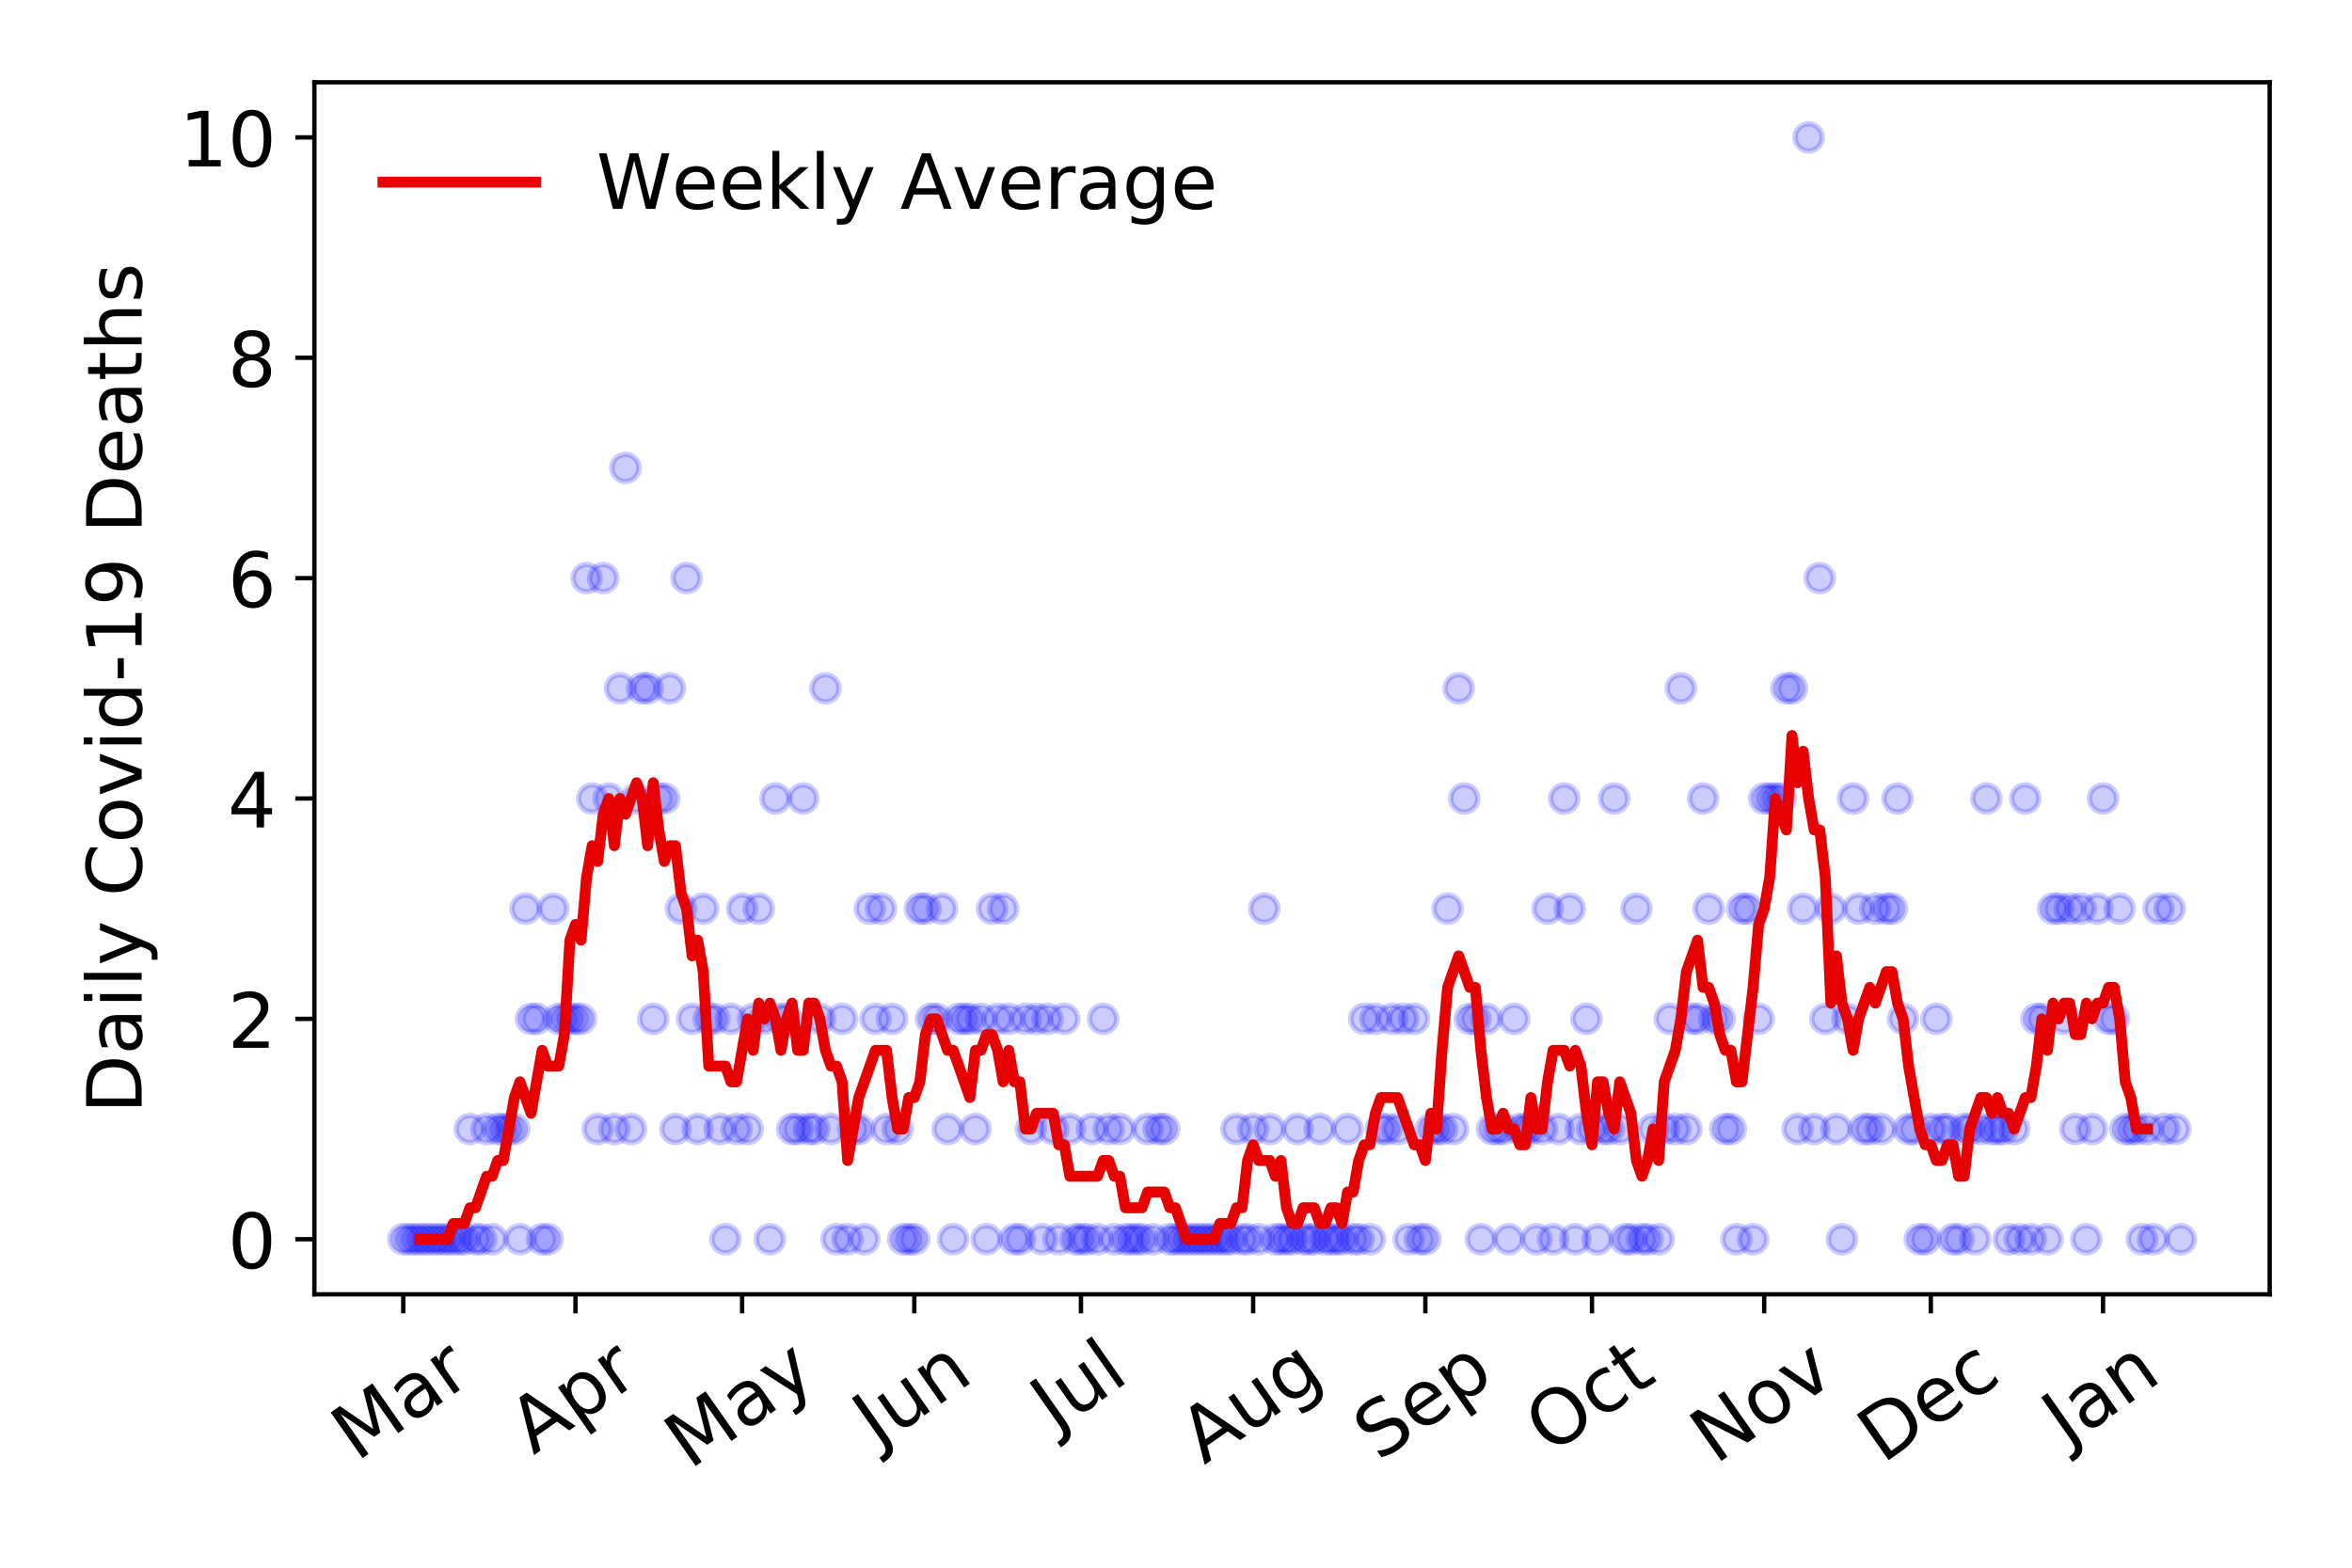 <?xml version="1.0" encoding="utf-8" standalone="no"?>
<!DOCTYPE svg PUBLIC "-//W3C//DTD SVG 1.1//EN"
  "http://www.w3.org/Graphics/SVG/1.1/DTD/svg11.dtd">
<!-- Created with matplotlib (https://matplotlib.org/) -->
<svg height="288pt" version="1.1" viewBox="0 0 432 288" width="432pt" xmlns="http://www.w3.org/2000/svg" xmlns:xlink="http://www.w3.org/1999/xlink">
 <defs>
  <style type="text/css">
*{stroke-linecap:butt;stroke-linejoin:round;}
  </style>
 </defs>
 <g id="figure_1">
  <g id="patch_1">
   <path d="M 0 288 
L 432 288 
L 432 0 
L 0 0 
z
" style="fill:#ffffff;"/>
  </g>
  <g id="axes_1">
   <g id="patch_2">
    <path d="M 57.745 237.778 
L 416.88 237.778 
L 416.88 15.12 
L 57.745 15.12 
z
" style="fill:#ffffff;"/>
   </g>
   <g id="matplotlib.axis_1">
    <g id="xtick_1">
     <g id="line2d_1">
      <defs>
       <path d="M 0 0 
L 0 3.5 
" id="mb77249ddb0" style="stroke:#000000;stroke-width:0.8;"/>
      </defs>
      <g>
       <use style="stroke:#000000;stroke-width:0.8;" x="74.069" xlink:href="#mb77249ddb0" y="237.778"/>
      </g>
     </g>
     <g id="text_1">
      <!-- Mar -->
      <defs>
       <path d="M 9.812 72.906 
L 24.516 72.906 
L 43.109 23.297 
L 61.812 72.906 
L 76.516 72.906 
L 76.516 0 
L 66.891 0 
L 66.891 64.016 
L 48.094 14.016 
L 38.188 14.016 
L 19.391 64.016 
L 19.391 0 
L 9.812 0 
z
" id="DejaVuSans-77"/>
       <path d="M 34.281 27.484 
Q 23.391 27.484 19.188 25 
Q 14.984 22.516 14.984 16.5 
Q 14.984 11.719 18.141 8.906 
Q 21.297 6.109 26.703 6.109 
Q 34.188 6.109 38.703 11.406 
Q 43.219 16.703 43.219 25.484 
L 43.219 27.484 
z
M 52.203 31.203 
L 52.203 0 
L 43.219 0 
L 43.219 8.297 
Q 40.141 3.328 35.547 0.953 
Q 30.953 -1.422 24.312 -1.422 
Q 15.922 -1.422 10.953 3.297 
Q 6 8.016 6 15.922 
Q 6 25.141 12.172 29.828 
Q 18.359 34.516 30.609 34.516 
L 43.219 34.516 
L 43.219 35.406 
Q 43.219 41.609 39.141 45 
Q 35.062 48.391 27.688 48.391 
Q 23 48.391 18.547 47.266 
Q 14.109 46.141 10.016 43.891 
L 10.016 52.203 
Q 14.938 54.109 19.578 55.047 
Q 24.219 56 28.609 56 
Q 40.484 56 46.344 49.844 
Q 52.203 43.703 52.203 31.203 
z
" id="DejaVuSans-97"/>
       <path d="M 41.109 46.297 
Q 39.594 47.172 37.812 47.578 
Q 36.031 48 33.891 48 
Q 26.266 48 22.188 43.047 
Q 18.109 38.094 18.109 28.812 
L 18.109 0 
L 9.078 0 
L 9.078 54.688 
L 18.109 54.688 
L 18.109 46.188 
Q 20.953 51.172 25.484 53.578 
Q 30.031 56 36.531 56 
Q 37.453 56 38.578 55.875 
Q 39.703 55.766 41.062 55.516 
z
" id="DejaVuSans-114"/>
      </defs>
      <g transform="translate(65.467 268.643)rotate(-35)scale(0.14 -0.14)">
       <use xlink:href="#DejaVuSans-77"/>
       <use x="86.279" xlink:href="#DejaVuSans-97"/>
       <use x="147.559" xlink:href="#DejaVuSans-114"/>
      </g>
     </g>
    </g>
    <g id="xtick_2">
     <g id="line2d_2">
      <g>
       <use style="stroke:#000000;stroke-width:0.8;" x="105.698" xlink:href="#mb77249ddb0" y="237.778"/>
      </g>
     </g>
     <g id="text_2">
      <!-- Apr -->
      <defs>
       <path d="M 34.188 63.188 
L 20.797 26.906 
L 47.609 26.906 
z
M 28.609 72.906 
L 39.797 72.906 
L 67.578 0 
L 57.328 0 
L 50.688 18.703 
L 17.828 18.703 
L 11.188 0 
L 0.781 0 
z
" id="DejaVuSans-65"/>
       <path d="M 18.109 8.203 
L 18.109 -20.797 
L 9.078 -20.797 
L 9.078 54.688 
L 18.109 54.688 
L 18.109 46.391 
Q 20.953 51.266 25.266 53.625 
Q 29.594 56 35.594 56 
Q 45.562 56 51.781 48.094 
Q 58.016 40.188 58.016 27.297 
Q 58.016 14.406 51.781 6.484 
Q 45.562 -1.422 35.594 -1.422 
Q 29.594 -1.422 25.266 0.953 
Q 20.953 3.328 18.109 8.203 
z
M 48.688 27.297 
Q 48.688 37.203 44.609 42.844 
Q 40.531 48.484 33.406 48.484 
Q 26.266 48.484 22.188 42.844 
Q 18.109 37.203 18.109 27.297 
Q 18.109 17.391 22.188 11.75 
Q 26.266 6.109 33.406 6.109 
Q 40.531 6.109 44.609 11.75 
Q 48.688 17.391 48.688 27.297 
z
" id="DejaVuSans-112"/>
      </defs>
      <g transform="translate(97.994 267.384)rotate(-35)scale(0.14 -0.14)">
       <use xlink:href="#DejaVuSans-65"/>
       <use x="68.408" xlink:href="#DejaVuSans-112"/>
       <use x="131.885" xlink:href="#DejaVuSans-114"/>
      </g>
     </g>
    </g>
    <g id="xtick_3">
     <g id="line2d_3">
      <g>
       <use style="stroke:#000000;stroke-width:0.8;" x="136.306" xlink:href="#mb77249ddb0" y="237.778"/>
      </g>
     </g>
     <g id="text_3">
      <!-- May -->
      <defs>
       <path d="M 32.172 -5.078 
Q 28.375 -14.844 24.75 -17.812 
Q 21.141 -20.797 15.094 -20.797 
L 7.906 -20.797 
L 7.906 -13.281 
L 13.188 -13.281 
Q 16.891 -13.281 18.938 -11.516 
Q 21 -9.766 23.484 -3.219 
L 25.094 0.875 
L 2.984 54.688 
L 12.5 54.688 
L 29.594 11.922 
L 46.688 54.688 
L 56.203 54.688 
z
" id="DejaVuSans-121"/>
      </defs>
      <g transform="translate(126.666 270.094)rotate(-35)scale(0.14 -0.14)">
       <use xlink:href="#DejaVuSans-77"/>
       <use x="86.279" xlink:href="#DejaVuSans-97"/>
       <use x="147.559" xlink:href="#DejaVuSans-121"/>
      </g>
     </g>
    </g>
    <g id="xtick_4">
     <g id="line2d_4">
      <g>
       <use style="stroke:#000000;stroke-width:0.8;" x="167.934" xlink:href="#mb77249ddb0" y="237.778"/>
      </g>
     </g>
     <g id="text_4">
      <!-- Jun -->
      <defs>
       <path d="M 9.812 72.906 
L 19.672 72.906 
L 19.672 5.078 
Q 19.672 -8.109 14.672 -14.062 
Q 9.672 -20.016 -1.422 -20.016 
L -5.172 -20.016 
L -5.172 -11.719 
L -2.094 -11.719 
Q 4.438 -11.719 7.125 -8.047 
Q 9.812 -4.391 9.812 5.078 
z
" id="DejaVuSans-74"/>
       <path d="M 8.5 21.578 
L 8.5 54.688 
L 17.484 54.688 
L 17.484 21.922 
Q 17.484 14.156 20.5 10.266 
Q 23.531 6.391 29.594 6.391 
Q 36.859 6.391 41.078 11.031 
Q 45.312 15.672 45.312 23.688 
L 45.312 54.688 
L 54.297 54.688 
L 54.297 0 
L 45.312 0 
L 45.312 8.406 
Q 42.047 3.422 37.719 1 
Q 33.406 -1.422 27.688 -1.422 
Q 18.266 -1.422 13.375 4.438 
Q 8.5 10.297 8.5 21.578 
z
M 31.109 56 
z
" id="DejaVuSans-117"/>
       <path d="M 54.891 33.016 
L 54.891 0 
L 45.906 0 
L 45.906 32.719 
Q 45.906 40.484 42.875 44.328 
Q 39.844 48.188 33.797 48.188 
Q 26.516 48.188 22.312 43.547 
Q 18.109 38.922 18.109 30.906 
L 18.109 0 
L 9.078 0 
L 9.078 54.688 
L 18.109 54.688 
L 18.109 46.188 
Q 21.344 51.125 25.703 53.562 
Q 30.078 56 35.797 56 
Q 45.219 56 50.047 50.172 
Q 54.891 44.344 54.891 33.016 
z
" id="DejaVuSans-110"/>
      </defs>
      <g transform="translate(161.19 266.039)rotate(-35)scale(0.14 -0.14)">
       <use xlink:href="#DejaVuSans-74"/>
       <use x="29.492" xlink:href="#DejaVuSans-117"/>
       <use x="92.871" xlink:href="#DejaVuSans-110"/>
      </g>
     </g>
    </g>
    <g id="xtick_5">
     <g id="line2d_5">
      <g>
       <use style="stroke:#000000;stroke-width:0.8;" x="198.542" xlink:href="#mb77249ddb0" y="237.778"/>
      </g>
     </g>
     <g id="text_5">
      <!-- Jul -->
      <defs>
       <path d="M 9.422 75.984 
L 18.406 75.984 
L 18.406 0 
L 9.422 0 
z
" id="DejaVuSans-108"/>
      </defs>
      <g transform="translate(193.84 263.181)rotate(-35)scale(0.14 -0.14)">
       <use xlink:href="#DejaVuSans-74"/>
       <use x="29.492" xlink:href="#DejaVuSans-117"/>
       <use x="92.871" xlink:href="#DejaVuSans-108"/>
      </g>
     </g>
    </g>
    <g id="xtick_6">
     <g id="line2d_6">
      <g>
       <use style="stroke:#000000;stroke-width:0.8;" x="230.171" xlink:href="#mb77249ddb0" y="237.778"/>
      </g>
     </g>
     <g id="text_6">
      <!-- Aug -->
      <defs>
       <path d="M 45.406 27.984 
Q 45.406 37.75 41.375 43.109 
Q 37.359 48.484 30.078 48.484 
Q 22.859 48.484 18.828 43.109 
Q 14.797 37.75 14.797 27.984 
Q 14.797 18.266 18.828 12.891 
Q 22.859 7.516 30.078 7.516 
Q 37.359 7.516 41.375 12.891 
Q 45.406 18.266 45.406 27.984 
z
M 54.391 6.781 
Q 54.391 -7.172 48.188 -13.984 
Q 42 -20.797 29.203 -20.797 
Q 24.469 -20.797 20.266 -20.094 
Q 16.062 -19.391 12.109 -17.922 
L 12.109 -9.188 
Q 16.062 -11.328 19.922 -12.344 
Q 23.781 -13.375 27.781 -13.375 
Q 36.625 -13.375 41.016 -8.766 
Q 45.406 -4.156 45.406 5.172 
L 45.406 9.625 
Q 42.625 4.781 38.281 2.391 
Q 33.938 0 27.875 0 
Q 17.828 0 11.672 7.656 
Q 5.516 15.328 5.516 27.984 
Q 5.516 40.672 11.672 48.328 
Q 17.828 56 27.875 56 
Q 33.938 56 38.281 53.609 
Q 42.625 51.219 45.406 46.391 
L 45.406 54.688 
L 54.391 54.688 
z
" id="DejaVuSans-103"/>
      </defs>
      <g transform="translate(221.19 269.172)rotate(-35)scale(0.14 -0.14)">
       <use xlink:href="#DejaVuSans-65"/>
       <use x="68.408" xlink:href="#DejaVuSans-117"/>
       <use x="131.787" xlink:href="#DejaVuSans-103"/>
      </g>
     </g>
    </g>
    <g id="xtick_7">
     <g id="line2d_7">
      <g>
       <use style="stroke:#000000;stroke-width:0.8;" x="261.799" xlink:href="#mb77249ddb0" y="237.778"/>
      </g>
     </g>
     <g id="text_7">
      <!-- Sep -->
      <defs>
       <path d="M 53.516 70.516 
L 53.516 60.891 
Q 47.906 63.578 42.922 64.891 
Q 37.938 66.219 33.297 66.219 
Q 25.25 66.219 20.875 63.094 
Q 16.5 59.969 16.5 54.203 
Q 16.5 49.359 19.406 46.891 
Q 22.312 44.438 30.422 42.922 
L 36.375 41.703 
Q 47.406 39.594 52.656 34.297 
Q 57.906 29 57.906 20.125 
Q 57.906 9.516 50.797 4.047 
Q 43.703 -1.422 29.984 -1.422 
Q 24.812 -1.422 18.969 -0.25 
Q 13.141 0.922 6.891 3.219 
L 6.891 13.375 
Q 12.891 10.016 18.656 8.297 
Q 24.422 6.594 29.984 6.594 
Q 38.422 6.594 43.016 9.906 
Q 47.609 13.234 47.609 19.391 
Q 47.609 24.75 44.312 27.781 
Q 41.016 30.812 33.5 32.328 
L 27.484 33.5 
Q 16.453 35.688 11.516 40.375 
Q 6.594 45.062 6.594 53.422 
Q 6.594 63.094 13.406 68.656 
Q 20.219 74.219 32.172 74.219 
Q 37.312 74.219 42.625 73.281 
Q 47.953 72.359 53.516 70.516 
z
" id="DejaVuSans-83"/>
       <path d="M 56.203 29.594 
L 56.203 25.203 
L 14.891 25.203 
Q 15.484 15.922 20.484 11.062 
Q 25.484 6.203 34.422 6.203 
Q 39.594 6.203 44.453 7.469 
Q 49.312 8.734 54.109 11.281 
L 54.109 2.781 
Q 49.266 0.734 44.188 -0.344 
Q 39.109 -1.422 33.891 -1.422 
Q 20.797 -1.422 13.156 6.188 
Q 5.516 13.812 5.516 26.812 
Q 5.516 40.234 12.766 48.109 
Q 20.016 56 32.328 56 
Q 43.359 56 49.781 48.891 
Q 56.203 41.797 56.203 29.594 
z
M 47.219 32.234 
Q 47.125 39.594 43.094 43.984 
Q 39.062 48.391 32.422 48.391 
Q 24.906 48.391 20.391 44.141 
Q 15.875 39.891 15.188 32.172 
z
" id="DejaVuSans-101"/>
      </defs>
      <g transform="translate(253.206 268.629)rotate(-35)scale(0.14 -0.14)">
       <use xlink:href="#DejaVuSans-83"/>
       <use x="63.477" xlink:href="#DejaVuSans-101"/>
       <use x="125" xlink:href="#DejaVuSans-112"/>
      </g>
     </g>
    </g>
    <g id="xtick_8">
     <g id="line2d_8">
      <g>
       <use style="stroke:#000000;stroke-width:0.8;" x="292.407" xlink:href="#mb77249ddb0" y="237.778"/>
      </g>
     </g>
     <g id="text_8">
      <!-- Oct -->
      <defs>
       <path d="M 39.406 66.219 
Q 28.656 66.219 22.328 58.203 
Q 16.016 50.203 16.016 36.375 
Q 16.016 22.609 22.328 14.594 
Q 28.656 6.594 39.406 6.594 
Q 50.141 6.594 56.422 14.594 
Q 62.703 22.609 62.703 36.375 
Q 62.703 50.203 56.422 58.203 
Q 50.141 66.219 39.406 66.219 
z
M 39.406 74.219 
Q 54.734 74.219 63.906 63.938 
Q 73.094 53.656 73.094 36.375 
Q 73.094 19.141 63.906 8.859 
Q 54.734 -1.422 39.406 -1.422 
Q 24.031 -1.422 14.812 8.828 
Q 5.609 19.094 5.609 36.375 
Q 5.609 53.656 14.812 63.938 
Q 24.031 74.219 39.406 74.219 
z
" id="DejaVuSans-79"/>
       <path d="M 48.781 52.594 
L 48.781 44.188 
Q 44.969 46.297 41.141 47.344 
Q 37.312 48.391 33.406 48.391 
Q 24.656 48.391 19.812 42.844 
Q 14.984 37.312 14.984 27.297 
Q 14.984 17.281 19.812 11.734 
Q 24.656 6.203 33.406 6.203 
Q 37.312 6.203 41.141 7.25 
Q 44.969 8.297 48.781 10.406 
L 48.781 2.094 
Q 45.016 0.344 40.984 -0.531 
Q 36.969 -1.422 32.422 -1.422 
Q 20.062 -1.422 12.781 6.344 
Q 5.516 14.109 5.516 27.297 
Q 5.516 40.672 12.859 48.328 
Q 20.219 56 33.016 56 
Q 37.156 56 41.109 55.141 
Q 45.062 54.297 48.781 52.594 
z
" id="DejaVuSans-99"/>
       <path d="M 18.312 70.219 
L 18.312 54.688 
L 36.812 54.688 
L 36.812 47.703 
L 18.312 47.703 
L 18.312 18.016 
Q 18.312 11.328 20.141 9.422 
Q 21.969 7.516 27.594 7.516 
L 36.812 7.516 
L 36.812 0 
L 27.594 0 
Q 17.188 0 13.234 3.875 
Q 9.281 7.766 9.281 18.016 
L 9.281 47.703 
L 2.688 47.703 
L 2.688 54.688 
L 9.281 54.688 
L 9.281 70.219 
z
" id="DejaVuSans-116"/>
      </defs>
      <g transform="translate(284.708 267.377)rotate(-35)scale(0.14 -0.14)">
       <use xlink:href="#DejaVuSans-79"/>
       <use x="78.711" xlink:href="#DejaVuSans-99"/>
       <use x="133.691" xlink:href="#DejaVuSans-116"/>
      </g>
     </g>
    </g>
    <g id="xtick_9">
     <g id="line2d_9">
      <g>
       <use style="stroke:#000000;stroke-width:0.8;" x="324.035" xlink:href="#mb77249ddb0" y="237.778"/>
      </g>
     </g>
     <g id="text_9">
      <!-- Nov -->
      <defs>
       <path d="M 9.812 72.906 
L 23.094 72.906 
L 55.422 11.922 
L 55.422 72.906 
L 64.984 72.906 
L 64.984 0 
L 51.703 0 
L 19.391 60.984 
L 19.391 0 
L 9.812 0 
z
" id="DejaVuSans-78"/>
       <path d="M 30.609 48.391 
Q 23.391 48.391 19.188 42.75 
Q 14.984 37.109 14.984 27.297 
Q 14.984 17.484 19.156 11.844 
Q 23.344 6.203 30.609 6.203 
Q 37.797 6.203 41.984 11.859 
Q 46.188 17.531 46.188 27.297 
Q 46.188 37.016 41.984 42.703 
Q 37.797 48.391 30.609 48.391 
z
M 30.609 56 
Q 42.328 56 49.016 48.375 
Q 55.719 40.766 55.719 27.297 
Q 55.719 13.875 49.016 6.219 
Q 42.328 -1.422 30.609 -1.422 
Q 18.844 -1.422 12.172 6.219 
Q 5.516 13.875 5.516 27.297 
Q 5.516 40.766 12.172 48.375 
Q 18.844 56 30.609 56 
z
" id="DejaVuSans-111"/>
       <path d="M 2.984 54.688 
L 12.5 54.688 
L 29.594 8.797 
L 46.688 54.688 
L 56.203 54.688 
L 35.688 0 
L 23.484 0 
z
" id="DejaVuSans-118"/>
      </defs>
      <g transform="translate(315.059 269.166)rotate(-35)scale(0.14 -0.14)">
       <use xlink:href="#DejaVuSans-78"/>
       <use x="74.805" xlink:href="#DejaVuSans-111"/>
       <use x="135.986" xlink:href="#DejaVuSans-118"/>
      </g>
     </g>
    </g>
    <g id="xtick_10">
     <g id="line2d_10">
      <g>
       <use style="stroke:#000000;stroke-width:0.8;" x="354.644" xlink:href="#mb77249ddb0" y="237.778"/>
      </g>
     </g>
     <g id="text_10">
      <!-- Dec -->
      <defs>
       <path d="M 19.672 64.797 
L 19.672 8.109 
L 31.594 8.109 
Q 46.688 8.109 53.688 14.938 
Q 60.688 21.781 60.688 36.531 
Q 60.688 51.172 53.688 57.984 
Q 46.688 64.797 31.594 64.797 
z
M 9.812 72.906 
L 30.078 72.906 
Q 51.266 72.906 61.172 64.094 
Q 71.094 55.281 71.094 36.531 
Q 71.094 17.672 61.125 8.828 
Q 51.172 0 30.078 0 
L 9.812 0 
z
" id="DejaVuSans-68"/>
      </defs>
      <g transform="translate(345.763 269.032)rotate(-35)scale(0.14 -0.14)">
       <use xlink:href="#DejaVuSans-68"/>
       <use x="77.002" xlink:href="#DejaVuSans-101"/>
       <use x="138.525" xlink:href="#DejaVuSans-99"/>
      </g>
     </g>
    </g>
    <g id="xtick_11">
     <g id="line2d_11">
      <g>
       <use style="stroke:#000000;stroke-width:0.8;" x="386.272" xlink:href="#mb77249ddb0" y="237.778"/>
      </g>
     </g>
     <g id="text_11">
      <!-- Jan -->
      <g transform="translate(379.648 265.871)rotate(-35)scale(0.14 -0.14)">
       <use xlink:href="#DejaVuSans-74"/>
       <use x="29.492" xlink:href="#DejaVuSans-97"/>
       <use x="90.771" xlink:href="#DejaVuSans-110"/>
      </g>
     </g>
    </g>
   </g>
   <g id="matplotlib.axis_2">
    <g id="ytick_1">
     <g id="line2d_12">
      <defs>
       <path d="M 0 0 
L -3.5 0 
" id="m01cd702bd3" style="stroke:#000000;stroke-width:0.8;"/>
      </defs>
      <g>
       <use style="stroke:#000000;stroke-width:0.8;" x="57.745" xlink:href="#m01cd702bd3" y="227.657"/>
      </g>
     </g>
     <g id="text_12">
      <!-- 0 -->
      <defs>
       <path d="M 31.781 66.406 
Q 24.172 66.406 20.328 58.906 
Q 16.5 51.422 16.5 36.375 
Q 16.5 21.391 20.328 13.891 
Q 24.172 6.391 31.781 6.391 
Q 39.453 6.391 43.281 13.891 
Q 47.125 21.391 47.125 36.375 
Q 47.125 51.422 43.281 58.906 
Q 39.453 66.406 31.781 66.406 
z
M 31.781 74.219 
Q 44.047 74.219 50.516 64.516 
Q 56.984 54.828 56.984 36.375 
Q 56.984 17.969 50.516 8.266 
Q 44.047 -1.422 31.781 -1.422 
Q 19.531 -1.422 13.062 8.266 
Q 6.594 17.969 6.594 36.375 
Q 6.594 54.828 13.062 64.516 
Q 19.531 74.219 31.781 74.219 
z
" id="DejaVuSans-48"/>
      </defs>
      <g transform="translate(41.837 232.976)scale(0.14 -0.14)">
       <use xlink:href="#DejaVuSans-48"/>
      </g>
     </g>
    </g>
    <g id="ytick_2">
     <g id="line2d_13">
      <g>
       <use style="stroke:#000000;stroke-width:0.8;" x="57.745" xlink:href="#m01cd702bd3" y="187.174"/>
      </g>
     </g>
     <g id="text_13">
      <!-- 2 -->
      <defs>
       <path d="M 19.188 8.297 
L 53.609 8.297 
L 53.609 0 
L 7.328 0 
L 7.328 8.297 
Q 12.938 14.109 22.625 23.891 
Q 32.328 33.688 34.812 36.531 
Q 39.547 41.844 41.422 45.531 
Q 43.312 49.219 43.312 52.781 
Q 43.312 58.594 39.234 62.25 
Q 35.156 65.922 28.609 65.922 
Q 23.969 65.922 18.812 64.312 
Q 13.672 62.703 7.812 59.422 
L 7.812 69.391 
Q 13.766 71.781 18.938 73 
Q 24.125 74.219 28.422 74.219 
Q 39.75 74.219 46.484 68.547 
Q 53.219 62.891 53.219 53.422 
Q 53.219 48.922 51.531 44.891 
Q 49.859 40.875 45.406 35.406 
Q 44.188 33.984 37.641 27.219 
Q 31.109 20.453 19.188 8.297 
z
" id="DejaVuSans-50"/>
      </defs>
      <g transform="translate(41.837 192.493)scale(0.14 -0.14)">
       <use xlink:href="#DejaVuSans-50"/>
      </g>
     </g>
    </g>
    <g id="ytick_3">
     <g id="line2d_14">
      <g>
       <use style="stroke:#000000;stroke-width:0.8;" x="57.745" xlink:href="#m01cd702bd3" y="146.691"/>
      </g>
     </g>
     <g id="text_14">
      <!-- 4 -->
      <defs>
       <path d="M 37.797 64.312 
L 12.891 25.391 
L 37.797 25.391 
z
M 35.203 72.906 
L 47.609 72.906 
L 47.609 25.391 
L 58.016 25.391 
L 58.016 17.188 
L 47.609 17.188 
L 47.609 0 
L 37.797 0 
L 37.797 17.188 
L 4.891 17.188 
L 4.891 26.703 
z
" id="DejaVuSans-52"/>
      </defs>
      <g transform="translate(41.837 152.01)scale(0.14 -0.14)">
       <use xlink:href="#DejaVuSans-52"/>
      </g>
     </g>
    </g>
    <g id="ytick_4">
     <g id="line2d_15">
      <g>
       <use style="stroke:#000000;stroke-width:0.8;" x="57.745" xlink:href="#m01cd702bd3" y="106.207"/>
      </g>
     </g>
     <g id="text_15">
      <!-- 6 -->
      <defs>
       <path d="M 33.016 40.375 
Q 26.375 40.375 22.484 35.828 
Q 18.609 31.297 18.609 23.391 
Q 18.609 15.531 22.484 10.953 
Q 26.375 6.391 33.016 6.391 
Q 39.656 6.391 43.531 10.953 
Q 47.406 15.531 47.406 23.391 
Q 47.406 31.297 43.531 35.828 
Q 39.656 40.375 33.016 40.375 
z
M 52.594 71.297 
L 52.594 62.312 
Q 48.875 64.062 45.094 64.984 
Q 41.312 65.922 37.594 65.922 
Q 27.828 65.922 22.672 59.328 
Q 17.531 52.734 16.797 39.406 
Q 19.672 43.656 24.016 45.922 
Q 28.375 48.188 33.594 48.188 
Q 44.578 48.188 50.953 41.516 
Q 57.328 34.859 57.328 23.391 
Q 57.328 12.156 50.688 5.359 
Q 44.047 -1.422 33.016 -1.422 
Q 20.359 -1.422 13.672 8.266 
Q 6.984 17.969 6.984 36.375 
Q 6.984 53.656 15.188 63.938 
Q 23.391 74.219 37.203 74.219 
Q 40.922 74.219 44.703 73.484 
Q 48.484 72.75 52.594 71.297 
z
" id="DejaVuSans-54"/>
      </defs>
      <g transform="translate(41.837 111.526)scale(0.14 -0.14)">
       <use xlink:href="#DejaVuSans-54"/>
      </g>
     </g>
    </g>
    <g id="ytick_5">
     <g id="line2d_16">
      <g>
       <use style="stroke:#000000;stroke-width:0.8;" x="57.745" xlink:href="#m01cd702bd3" y="65.724"/>
      </g>
     </g>
     <g id="text_16">
      <!-- 8 -->
      <defs>
       <path d="M 31.781 34.625 
Q 24.75 34.625 20.719 30.859 
Q 16.703 27.094 16.703 20.516 
Q 16.703 13.922 20.719 10.156 
Q 24.75 6.391 31.781 6.391 
Q 38.812 6.391 42.859 10.172 
Q 46.922 13.969 46.922 20.516 
Q 46.922 27.094 42.891 30.859 
Q 38.875 34.625 31.781 34.625 
z
M 21.922 38.812 
Q 15.578 40.375 12.031 44.719 
Q 8.5 49.078 8.5 55.328 
Q 8.5 64.062 14.719 69.141 
Q 20.953 74.219 31.781 74.219 
Q 42.672 74.219 48.875 69.141 
Q 55.078 64.062 55.078 55.328 
Q 55.078 49.078 51.531 44.719 
Q 48 40.375 41.703 38.812 
Q 48.828 37.156 52.797 32.312 
Q 56.781 27.484 56.781 20.516 
Q 56.781 9.906 50.312 4.234 
Q 43.844 -1.422 31.781 -1.422 
Q 19.734 -1.422 13.25 4.234 
Q 6.781 9.906 6.781 20.516 
Q 6.781 27.484 10.781 32.312 
Q 14.797 37.156 21.922 38.812 
z
M 18.312 54.391 
Q 18.312 48.734 21.844 45.562 
Q 25.391 42.391 31.781 42.391 
Q 38.141 42.391 41.719 45.562 
Q 45.312 48.734 45.312 54.391 
Q 45.312 60.062 41.719 63.234 
Q 38.141 66.406 31.781 66.406 
Q 25.391 66.406 21.844 63.234 
Q 18.312 60.062 18.312 54.391 
z
" id="DejaVuSans-56"/>
      </defs>
      <g transform="translate(41.837 71.043)scale(0.14 -0.14)">
       <use xlink:href="#DejaVuSans-56"/>
      </g>
     </g>
    </g>
    <g id="ytick_6">
     <g id="line2d_17">
      <g>
       <use style="stroke:#000000;stroke-width:0.8;" x="57.745" xlink:href="#m01cd702bd3" y="25.241"/>
      </g>
     </g>
     <g id="text_17">
      <!-- 10 -->
      <defs>
       <path d="M 12.406 8.297 
L 28.516 8.297 
L 28.516 63.922 
L 10.984 60.406 
L 10.984 69.391 
L 28.422 72.906 
L 38.281 72.906 
L 38.281 8.297 
L 54.391 8.297 
L 54.391 0 
L 12.406 0 
z
" id="DejaVuSans-49"/>
      </defs>
      <g transform="translate(32.93 30.56)scale(0.14 -0.14)">
       <use xlink:href="#DejaVuSans-49"/>
       <use x="63.623" xlink:href="#DejaVuSans-48"/>
      </g>
     </g>
    </g>
    <g id="text_18">
     <!-- Daily Covid-19 Deaths -->
     <defs>
      <path d="M 9.422 54.688 
L 18.406 54.688 
L 18.406 0 
L 9.422 0 
z
M 9.422 75.984 
L 18.406 75.984 
L 18.406 64.594 
L 9.422 64.594 
z
" id="DejaVuSans-105"/>
      <path id="DejaVuSans-32"/>
      <path d="M 64.406 67.281 
L 64.406 56.891 
Q 59.422 61.531 53.781 63.812 
Q 48.141 66.109 41.797 66.109 
Q 29.297 66.109 22.656 58.469 
Q 16.016 50.828 16.016 36.375 
Q 16.016 21.969 22.656 14.328 
Q 29.297 6.688 41.797 6.688 
Q 48.141 6.688 53.781 8.984 
Q 59.422 11.281 64.406 15.922 
L 64.406 5.609 
Q 59.234 2.094 53.438 0.328 
Q 47.656 -1.422 41.219 -1.422 
Q 24.656 -1.422 15.125 8.703 
Q 5.609 18.844 5.609 36.375 
Q 5.609 53.953 15.125 64.078 
Q 24.656 74.219 41.219 74.219 
Q 47.75 74.219 53.531 72.484 
Q 59.328 70.75 64.406 67.281 
z
" id="DejaVuSans-67"/>
      <path d="M 45.406 46.391 
L 45.406 75.984 
L 54.391 75.984 
L 54.391 0 
L 45.406 0 
L 45.406 8.203 
Q 42.578 3.328 38.25 0.953 
Q 33.938 -1.422 27.875 -1.422 
Q 17.969 -1.422 11.734 6.484 
Q 5.516 14.406 5.516 27.297 
Q 5.516 40.188 11.734 48.094 
Q 17.969 56 27.875 56 
Q 33.938 56 38.25 53.625 
Q 42.578 51.266 45.406 46.391 
z
M 14.797 27.297 
Q 14.797 17.391 18.875 11.75 
Q 22.953 6.109 30.078 6.109 
Q 37.203 6.109 41.297 11.75 
Q 45.406 17.391 45.406 27.297 
Q 45.406 37.203 41.297 42.844 
Q 37.203 48.484 30.078 48.484 
Q 22.953 48.484 18.875 42.844 
Q 14.797 37.203 14.797 27.297 
z
" id="DejaVuSans-100"/>
      <path d="M 4.891 31.391 
L 31.203 31.391 
L 31.203 23.391 
L 4.891 23.391 
z
" id="DejaVuSans-45"/>
      <path d="M 10.984 1.516 
L 10.984 10.5 
Q 14.703 8.734 18.5 7.812 
Q 22.312 6.891 25.984 6.891 
Q 35.75 6.891 40.891 13.453 
Q 46.047 20.016 46.781 33.406 
Q 43.953 29.203 39.594 26.953 
Q 35.25 24.703 29.984 24.703 
Q 19.047 24.703 12.672 31.312 
Q 6.297 37.938 6.297 49.422 
Q 6.297 60.641 12.938 67.422 
Q 19.578 74.219 30.609 74.219 
Q 43.266 74.219 49.922 64.516 
Q 56.594 54.828 56.594 36.375 
Q 56.594 19.141 48.406 8.859 
Q 40.234 -1.422 26.422 -1.422 
Q 22.703 -1.422 18.891 -0.688 
Q 15.094 0.047 10.984 1.516 
z
M 30.609 32.422 
Q 37.25 32.422 41.125 36.953 
Q 45.016 41.5 45.016 49.422 
Q 45.016 57.281 41.125 61.844 
Q 37.25 66.406 30.609 66.406 
Q 23.969 66.406 20.094 61.844 
Q 16.219 57.281 16.219 49.422 
Q 16.219 41.5 20.094 36.953 
Q 23.969 32.422 30.609 32.422 
z
" id="DejaVuSans-57"/>
      <path d="M 54.891 33.016 
L 54.891 0 
L 45.906 0 
L 45.906 32.719 
Q 45.906 40.484 42.875 44.328 
Q 39.844 48.188 33.797 48.188 
Q 26.516 48.188 22.312 43.547 
Q 18.109 38.922 18.109 30.906 
L 18.109 0 
L 9.078 0 
L 9.078 75.984 
L 18.109 75.984 
L 18.109 46.188 
Q 21.344 51.125 25.703 53.562 
Q 30.078 56 35.797 56 
Q 45.219 56 50.047 50.172 
Q 54.891 44.344 54.891 33.016 
z
" id="DejaVuSans-104"/>
      <path d="M 44.281 53.078 
L 44.281 44.578 
Q 40.484 46.531 36.375 47.5 
Q 32.281 48.484 27.875 48.484 
Q 21.188 48.484 17.844 46.438 
Q 14.5 44.391 14.5 40.281 
Q 14.5 37.156 16.891 35.375 
Q 19.281 33.594 26.516 31.984 
L 29.594 31.297 
Q 39.156 29.25 43.188 25.516 
Q 47.219 21.781 47.219 15.094 
Q 47.219 7.469 41.188 3.016 
Q 35.156 -1.422 24.609 -1.422 
Q 20.219 -1.422 15.453 -0.562 
Q 10.688 0.297 5.422 2 
L 5.422 11.281 
Q 10.406 8.688 15.234 7.391 
Q 20.062 6.109 24.812 6.109 
Q 31.156 6.109 34.562 8.281 
Q 37.984 10.453 37.984 14.406 
Q 37.984 18.062 35.516 20.016 
Q 33.062 21.969 24.703 23.781 
L 21.578 24.516 
Q 13.234 26.266 9.516 29.906 
Q 5.812 33.547 5.812 39.891 
Q 5.812 47.609 11.281 51.797 
Q 16.75 56 26.812 56 
Q 31.781 56 36.172 55.266 
Q 40.578 54.547 44.281 53.078 
z
" id="DejaVuSans-115"/>
     </defs>
     <g transform="translate(26.018 204.56)rotate(-90)scale(0.14 -0.14)">
      <use xlink:href="#DejaVuSans-68"/>
      <use x="77.002" xlink:href="#DejaVuSans-97"/>
      <use x="138.281" xlink:href="#DejaVuSans-105"/>
      <use x="166.064" xlink:href="#DejaVuSans-108"/>
      <use x="193.848" xlink:href="#DejaVuSans-121"/>
      <use x="253.027" xlink:href="#DejaVuSans-32"/>
      <use x="284.814" xlink:href="#DejaVuSans-67"/>
      <use x="354.639" xlink:href="#DejaVuSans-111"/>
      <use x="415.82" xlink:href="#DejaVuSans-118"/>
      <use x="475" xlink:href="#DejaVuSans-105"/>
      <use x="502.783" xlink:href="#DejaVuSans-100"/>
      <use x="566.26" xlink:href="#DejaVuSans-45"/>
      <use x="602.344" xlink:href="#DejaVuSans-49"/>
      <use x="665.967" xlink:href="#DejaVuSans-57"/>
      <use x="729.59" xlink:href="#DejaVuSans-32"/>
      <use x="761.377" xlink:href="#DejaVuSans-68"/>
      <use x="838.379" xlink:href="#DejaVuSans-101"/>
      <use x="899.902" xlink:href="#DejaVuSans-97"/>
      <use x="961.182" xlink:href="#DejaVuSans-116"/>
      <use x="1000.391" xlink:href="#DejaVuSans-104"/>
      <use x="1063.77" xlink:href="#DejaVuSans-115"/>
     </g>
    </g>
   </g>
   <g id="line2d_18">
    <defs>
     <path d="M 0 2.5 
C 0.663 2.5 1.299 2.237 1.768 1.768 
C 2.237 1.299 2.5 0.663 2.5 0 
C 2.5 -0.663 2.237 -1.299 1.768 -1.768 
C 1.299 -2.237 0.663 -2.5 0 -2.5 
C -0.663 -2.5 -1.299 -2.237 -1.768 -1.768 
C -2.237 -1.299 -2.5 -0.663 -2.5 0 
C -2.5 0.663 -2.237 1.299 -1.768 1.768 
C -1.299 2.237 -0.663 2.5 0 2.5 
z
" id="m9ef32b5bb7" style="stroke:#0000ff;stroke-opacity:0.2;"/>
    </defs>
    <g clip-path="url(#pd2f7912ccd)">
     <use style="fill:#0000ff;fill-opacity:0.2;stroke:#0000ff;stroke-opacity:0.2;" x="74.069" xlink:href="#m9ef32b5bb7" y="227.657"/>
     <use style="fill:#0000ff;fill-opacity:0.2;stroke:#0000ff;stroke-opacity:0.2;" x="75.09" xlink:href="#m9ef32b5bb7" y="227.657"/>
     <use style="fill:#0000ff;fill-opacity:0.2;stroke:#0000ff;stroke-opacity:0.2;" x="76.11" xlink:href="#m9ef32b5bb7" y="227.657"/>
     <use style="fill:#0000ff;fill-opacity:0.2;stroke:#0000ff;stroke-opacity:0.2;" x="77.13" xlink:href="#m9ef32b5bb7" y="227.657"/>
     <use style="fill:#0000ff;fill-opacity:0.2;stroke:#0000ff;stroke-opacity:0.2;" x="78.15" xlink:href="#m9ef32b5bb7" y="227.657"/>
     <use style="fill:#0000ff;fill-opacity:0.2;stroke:#0000ff;stroke-opacity:0.2;" x="79.171" xlink:href="#m9ef32b5bb7" y="227.657"/>
     <use style="fill:#0000ff;fill-opacity:0.2;stroke:#0000ff;stroke-opacity:0.2;" x="80.191" xlink:href="#m9ef32b5bb7" y="227.657"/>
     <use style="fill:#0000ff;fill-opacity:0.2;stroke:#0000ff;stroke-opacity:0.2;" x="81.211" xlink:href="#m9ef32b5bb7" y="227.657"/>
     <use style="fill:#0000ff;fill-opacity:0.2;stroke:#0000ff;stroke-opacity:0.2;" x="82.231" xlink:href="#m9ef32b5bb7" y="227.657"/>
     <use style="fill:#0000ff;fill-opacity:0.2;stroke:#0000ff;stroke-opacity:0.2;" x="83.252" xlink:href="#m9ef32b5bb7" y="227.657"/>
     <use style="fill:#0000ff;fill-opacity:0.2;stroke:#0000ff;stroke-opacity:0.2;" x="84.272" xlink:href="#m9ef32b5bb7" y="227.657"/>
     <use style="fill:#0000ff;fill-opacity:0.2;stroke:#0000ff;stroke-opacity:0.2;" x="85.292" xlink:href="#m9ef32b5bb7" y="227.657"/>
     <use style="fill:#0000ff;fill-opacity:0.2;stroke:#0000ff;stroke-opacity:0.2;" x="86.313" xlink:href="#m9ef32b5bb7" y="207.416"/>
     <use style="fill:#0000ff;fill-opacity:0.2;stroke:#0000ff;stroke-opacity:0.2;" x="87.333" xlink:href="#m9ef32b5bb7" y="227.657"/>
     <use style="fill:#0000ff;fill-opacity:0.2;stroke:#0000ff;stroke-opacity:0.2;" x="88.353" xlink:href="#m9ef32b5bb7" y="227.657"/>
     <use style="fill:#0000ff;fill-opacity:0.2;stroke:#0000ff;stroke-opacity:0.2;" x="89.373" xlink:href="#m9ef32b5bb7" y="207.416"/>
     <use style="fill:#0000ff;fill-opacity:0.2;stroke:#0000ff;stroke-opacity:0.2;" x="90.394" xlink:href="#m9ef32b5bb7" y="227.657"/>
     <use style="fill:#0000ff;fill-opacity:0.2;stroke:#0000ff;stroke-opacity:0.2;" x="91.414" xlink:href="#m9ef32b5bb7" y="207.416"/>
     <use style="fill:#0000ff;fill-opacity:0.2;stroke:#0000ff;stroke-opacity:0.2;" x="92.434" xlink:href="#m9ef32b5bb7" y="207.416"/>
     <use style="fill:#0000ff;fill-opacity:0.2;stroke:#0000ff;stroke-opacity:0.2;" x="93.454" xlink:href="#m9ef32b5bb7" y="207.416"/>
     <use style="fill:#0000ff;fill-opacity:0.2;stroke:#0000ff;stroke-opacity:0.2;" x="94.475" xlink:href="#m9ef32b5bb7" y="207.416"/>
     <use style="fill:#0000ff;fill-opacity:0.2;stroke:#0000ff;stroke-opacity:0.2;" x="95.495" xlink:href="#m9ef32b5bb7" y="227.657"/>
     <use style="fill:#0000ff;fill-opacity:0.2;stroke:#0000ff;stroke-opacity:0.2;" x="96.515" xlink:href="#m9ef32b5bb7" y="166.932"/>
     <use style="fill:#0000ff;fill-opacity:0.2;stroke:#0000ff;stroke-opacity:0.2;" x="97.536" xlink:href="#m9ef32b5bb7" y="187.174"/>
     <use style="fill:#0000ff;fill-opacity:0.2;stroke:#0000ff;stroke-opacity:0.2;" x="98.556" xlink:href="#m9ef32b5bb7" y="187.174"/>
     <use style="fill:#0000ff;fill-opacity:0.2;stroke:#0000ff;stroke-opacity:0.2;" x="99.576" xlink:href="#m9ef32b5bb7" y="227.657"/>
     <use style="fill:#0000ff;fill-opacity:0.2;stroke:#0000ff;stroke-opacity:0.2;" x="100.596" xlink:href="#m9ef32b5bb7" y="227.657"/>
     <use style="fill:#0000ff;fill-opacity:0.2;stroke:#0000ff;stroke-opacity:0.2;" x="101.617" xlink:href="#m9ef32b5bb7" y="166.932"/>
     <use style="fill:#0000ff;fill-opacity:0.2;stroke:#0000ff;stroke-opacity:0.2;" x="102.637" xlink:href="#m9ef32b5bb7" y="187.174"/>
     <use style="fill:#0000ff;fill-opacity:0.2;stroke:#0000ff;stroke-opacity:0.2;" x="103.657" xlink:href="#m9ef32b5bb7" y="187.174"/>
     <use style="fill:#0000ff;fill-opacity:0.2;stroke:#0000ff;stroke-opacity:0.2;" x="104.677" xlink:href="#m9ef32b5bb7" y="187.174"/>
     <use style="fill:#0000ff;fill-opacity:0.2;stroke:#0000ff;stroke-opacity:0.2;" x="105.698" xlink:href="#m9ef32b5bb7" y="187.174"/>
     <use style="fill:#0000ff;fill-opacity:0.2;stroke:#0000ff;stroke-opacity:0.2;" x="106.718" xlink:href="#m9ef32b5bb7" y="187.174"/>
     <use style="fill:#0000ff;fill-opacity:0.2;stroke:#0000ff;stroke-opacity:0.2;" x="107.738" xlink:href="#m9ef32b5bb7" y="106.207"/>
     <use style="fill:#0000ff;fill-opacity:0.2;stroke:#0000ff;stroke-opacity:0.2;" x="108.758" xlink:href="#m9ef32b5bb7" y="146.691"/>
     <use style="fill:#0000ff;fill-opacity:0.2;stroke:#0000ff;stroke-opacity:0.2;" x="109.779" xlink:href="#m9ef32b5bb7" y="207.416"/>
     <use style="fill:#0000ff;fill-opacity:0.2;stroke:#0000ff;stroke-opacity:0.2;" x="110.799" xlink:href="#m9ef32b5bb7" y="106.207"/>
     <use style="fill:#0000ff;fill-opacity:0.2;stroke:#0000ff;stroke-opacity:0.2;" x="111.819" xlink:href="#m9ef32b5bb7" y="146.691"/>
     <use style="fill:#0000ff;fill-opacity:0.2;stroke:#0000ff;stroke-opacity:0.2;" x="112.84" xlink:href="#m9ef32b5bb7" y="207.416"/>
     <use style="fill:#0000ff;fill-opacity:0.2;stroke:#0000ff;stroke-opacity:0.2;" x="113.86" xlink:href="#m9ef32b5bb7" y="126.449"/>
     <use style="fill:#0000ff;fill-opacity:0.2;stroke:#0000ff;stroke-opacity:0.2;" x="114.88" xlink:href="#m9ef32b5bb7" y="85.966"/>
     <use style="fill:#0000ff;fill-opacity:0.2;stroke:#0000ff;stroke-opacity:0.2;" x="115.9" xlink:href="#m9ef32b5bb7" y="207.416"/>
     <use style="fill:#0000ff;fill-opacity:0.2;stroke:#0000ff;stroke-opacity:0.2;" x="116.921" xlink:href="#m9ef32b5bb7" y="146.691"/>
     <use style="fill:#0000ff;fill-opacity:0.2;stroke:#0000ff;stroke-opacity:0.2;" x="117.941" xlink:href="#m9ef32b5bb7" y="126.449"/>
     <use style="fill:#0000ff;fill-opacity:0.2;stroke:#0000ff;stroke-opacity:0.2;" x="118.961" xlink:href="#m9ef32b5bb7" y="126.449"/>
     <use style="fill:#0000ff;fill-opacity:0.2;stroke:#0000ff;stroke-opacity:0.2;" x="119.981" xlink:href="#m9ef32b5bb7" y="187.174"/>
     <use style="fill:#0000ff;fill-opacity:0.2;stroke:#0000ff;stroke-opacity:0.2;" x="121.002" xlink:href="#m9ef32b5bb7" y="146.691"/>
     <use style="fill:#0000ff;fill-opacity:0.2;stroke:#0000ff;stroke-opacity:0.2;" x="122.022" xlink:href="#m9ef32b5bb7" y="146.691"/>
     <use style="fill:#0000ff;fill-opacity:0.2;stroke:#0000ff;stroke-opacity:0.2;" x="123.042" xlink:href="#m9ef32b5bb7" y="126.449"/>
     <use style="fill:#0000ff;fill-opacity:0.2;stroke:#0000ff;stroke-opacity:0.2;" x="124.063" xlink:href="#m9ef32b5bb7" y="207.416"/>
     <use style="fill:#0000ff;fill-opacity:0.2;stroke:#0000ff;stroke-opacity:0.2;" x="125.083" xlink:href="#m9ef32b5bb7" y="166.932"/>
     <use style="fill:#0000ff;fill-opacity:0.2;stroke:#0000ff;stroke-opacity:0.2;" x="126.103" xlink:href="#m9ef32b5bb7" y="106.207"/>
     <use style="fill:#0000ff;fill-opacity:0.2;stroke:#0000ff;stroke-opacity:0.2;" x="127.123" xlink:href="#m9ef32b5bb7" y="187.174"/>
     <use style="fill:#0000ff;fill-opacity:0.2;stroke:#0000ff;stroke-opacity:0.2;" x="128.144" xlink:href="#m9ef32b5bb7" y="207.416"/>
     <use style="fill:#0000ff;fill-opacity:0.2;stroke:#0000ff;stroke-opacity:0.2;" x="129.164" xlink:href="#m9ef32b5bb7" y="166.932"/>
     <use style="fill:#0000ff;fill-opacity:0.2;stroke:#0000ff;stroke-opacity:0.2;" x="130.184" xlink:href="#m9ef32b5bb7" y="187.174"/>
     <use style="fill:#0000ff;fill-opacity:0.2;stroke:#0000ff;stroke-opacity:0.2;" x="131.204" xlink:href="#m9ef32b5bb7" y="187.174"/>
     <use style="fill:#0000ff;fill-opacity:0.2;stroke:#0000ff;stroke-opacity:0.2;" x="132.225" xlink:href="#m9ef32b5bb7" y="207.416"/>
     <use style="fill:#0000ff;fill-opacity:0.2;stroke:#0000ff;stroke-opacity:0.2;" x="133.245" xlink:href="#m9ef32b5bb7" y="227.657"/>
     <use style="fill:#0000ff;fill-opacity:0.2;stroke:#0000ff;stroke-opacity:0.2;" x="134.265" xlink:href="#m9ef32b5bb7" y="187.174"/>
     <use style="fill:#0000ff;fill-opacity:0.2;stroke:#0000ff;stroke-opacity:0.2;" x="135.286" xlink:href="#m9ef32b5bb7" y="207.416"/>
     <use style="fill:#0000ff;fill-opacity:0.2;stroke:#0000ff;stroke-opacity:0.2;" x="136.306" xlink:href="#m9ef32b5bb7" y="166.932"/>
     <use style="fill:#0000ff;fill-opacity:0.2;stroke:#0000ff;stroke-opacity:0.2;" x="137.326" xlink:href="#m9ef32b5bb7" y="207.416"/>
     <use style="fill:#0000ff;fill-opacity:0.2;stroke:#0000ff;stroke-opacity:0.2;" x="138.346" xlink:href="#m9ef32b5bb7" y="187.174"/>
     <use style="fill:#0000ff;fill-opacity:0.2;stroke:#0000ff;stroke-opacity:0.2;" x="139.367" xlink:href="#m9ef32b5bb7" y="166.932"/>
     <use style="fill:#0000ff;fill-opacity:0.2;stroke:#0000ff;stroke-opacity:0.2;" x="140.387" xlink:href="#m9ef32b5bb7" y="187.174"/>
     <use style="fill:#0000ff;fill-opacity:0.2;stroke:#0000ff;stroke-opacity:0.2;" x="141.407" xlink:href="#m9ef32b5bb7" y="227.657"/>
     <use style="fill:#0000ff;fill-opacity:0.2;stroke:#0000ff;stroke-opacity:0.2;" x="142.427" xlink:href="#m9ef32b5bb7" y="146.691"/>
     <use style="fill:#0000ff;fill-opacity:0.2;stroke:#0000ff;stroke-opacity:0.2;" x="143.448" xlink:href="#m9ef32b5bb7" y="187.174"/>
     <use style="fill:#0000ff;fill-opacity:0.2;stroke:#0000ff;stroke-opacity:0.2;" x="144.468" xlink:href="#m9ef32b5bb7" y="187.174"/>
     <use style="fill:#0000ff;fill-opacity:0.2;stroke:#0000ff;stroke-opacity:0.2;" x="145.488" xlink:href="#m9ef32b5bb7" y="207.416"/>
     <use style="fill:#0000ff;fill-opacity:0.2;stroke:#0000ff;stroke-opacity:0.2;" x="146.508" xlink:href="#m9ef32b5bb7" y="207.416"/>
     <use style="fill:#0000ff;fill-opacity:0.2;stroke:#0000ff;stroke-opacity:0.2;" x="147.529" xlink:href="#m9ef32b5bb7" y="146.691"/>
     <use style="fill:#0000ff;fill-opacity:0.2;stroke:#0000ff;stroke-opacity:0.2;" x="148.549" xlink:href="#m9ef32b5bb7" y="207.416"/>
     <use style="fill:#0000ff;fill-opacity:0.2;stroke:#0000ff;stroke-opacity:0.2;" x="149.569" xlink:href="#m9ef32b5bb7" y="207.416"/>
     <use style="fill:#0000ff;fill-opacity:0.2;stroke:#0000ff;stroke-opacity:0.2;" x="150.59" xlink:href="#m9ef32b5bb7" y="187.174"/>
     <use style="fill:#0000ff;fill-opacity:0.2;stroke:#0000ff;stroke-opacity:0.2;" x="151.61" xlink:href="#m9ef32b5bb7" y="126.449"/>
     <use style="fill:#0000ff;fill-opacity:0.2;stroke:#0000ff;stroke-opacity:0.2;" x="152.63" xlink:href="#m9ef32b5bb7" y="207.416"/>
     <use style="fill:#0000ff;fill-opacity:0.2;stroke:#0000ff;stroke-opacity:0.2;" x="153.65" xlink:href="#m9ef32b5bb7" y="227.657"/>
     <use style="fill:#0000ff;fill-opacity:0.2;stroke:#0000ff;stroke-opacity:0.2;" x="154.671" xlink:href="#m9ef32b5bb7" y="187.174"/>
     <use style="fill:#0000ff;fill-opacity:0.2;stroke:#0000ff;stroke-opacity:0.2;" x="155.691" xlink:href="#m9ef32b5bb7" y="227.657"/>
     <use style="fill:#0000ff;fill-opacity:0.2;stroke:#0000ff;stroke-opacity:0.2;" x="156.711" xlink:href="#m9ef32b5bb7" y="207.416"/>
     <use style="fill:#0000ff;fill-opacity:0.2;stroke:#0000ff;stroke-opacity:0.2;" x="157.731" xlink:href="#m9ef32b5bb7" y="207.416"/>
     <use style="fill:#0000ff;fill-opacity:0.2;stroke:#0000ff;stroke-opacity:0.2;" x="158.752" xlink:href="#m9ef32b5bb7" y="227.657"/>
     <use style="fill:#0000ff;fill-opacity:0.2;stroke:#0000ff;stroke-opacity:0.2;" x="159.772" xlink:href="#m9ef32b5bb7" y="166.932"/>
     <use style="fill:#0000ff;fill-opacity:0.2;stroke:#0000ff;stroke-opacity:0.2;" x="160.792" xlink:href="#m9ef32b5bb7" y="187.174"/>
     <use style="fill:#0000ff;fill-opacity:0.2;stroke:#0000ff;stroke-opacity:0.2;" x="161.813" xlink:href="#m9ef32b5bb7" y="166.932"/>
     <use style="fill:#0000ff;fill-opacity:0.2;stroke:#0000ff;stroke-opacity:0.2;" x="162.833" xlink:href="#m9ef32b5bb7" y="207.416"/>
     <use style="fill:#0000ff;fill-opacity:0.2;stroke:#0000ff;stroke-opacity:0.2;" x="163.853" xlink:href="#m9ef32b5bb7" y="187.174"/>
     <use style="fill:#0000ff;fill-opacity:0.2;stroke:#0000ff;stroke-opacity:0.2;" x="164.873" xlink:href="#m9ef32b5bb7" y="207.416"/>
     <use style="fill:#0000ff;fill-opacity:0.2;stroke:#0000ff;stroke-opacity:0.2;" x="165.894" xlink:href="#m9ef32b5bb7" y="227.657"/>
     <use style="fill:#0000ff;fill-opacity:0.2;stroke:#0000ff;stroke-opacity:0.2;" x="166.914" xlink:href="#m9ef32b5bb7" y="227.657"/>
     <use style="fill:#0000ff;fill-opacity:0.2;stroke:#0000ff;stroke-opacity:0.2;" x="167.934" xlink:href="#m9ef32b5bb7" y="227.657"/>
     <use style="fill:#0000ff;fill-opacity:0.2;stroke:#0000ff;stroke-opacity:0.2;" x="168.954" xlink:href="#m9ef32b5bb7" y="166.932"/>
     <use style="fill:#0000ff;fill-opacity:0.2;stroke:#0000ff;stroke-opacity:0.2;" x="169.975" xlink:href="#m9ef32b5bb7" y="166.932"/>
     <use style="fill:#0000ff;fill-opacity:0.2;stroke:#0000ff;stroke-opacity:0.2;" x="170.995" xlink:href="#m9ef32b5bb7" y="187.174"/>
     <use style="fill:#0000ff;fill-opacity:0.2;stroke:#0000ff;stroke-opacity:0.2;" x="172.015" xlink:href="#m9ef32b5bb7" y="187.174"/>
     <use style="fill:#0000ff;fill-opacity:0.2;stroke:#0000ff;stroke-opacity:0.2;" x="173.035" xlink:href="#m9ef32b5bb7" y="166.932"/>
     <use style="fill:#0000ff;fill-opacity:0.2;stroke:#0000ff;stroke-opacity:0.2;" x="174.056" xlink:href="#m9ef32b5bb7" y="207.416"/>
     <use style="fill:#0000ff;fill-opacity:0.2;stroke:#0000ff;stroke-opacity:0.2;" x="175.076" xlink:href="#m9ef32b5bb7" y="227.657"/>
     <use style="fill:#0000ff;fill-opacity:0.2;stroke:#0000ff;stroke-opacity:0.2;" x="176.096" xlink:href="#m9ef32b5bb7" y="187.174"/>
     <use style="fill:#0000ff;fill-opacity:0.2;stroke:#0000ff;stroke-opacity:0.2;" x="177.117" xlink:href="#m9ef32b5bb7" y="187.174"/>
     <use style="fill:#0000ff;fill-opacity:0.2;stroke:#0000ff;stroke-opacity:0.2;" x="178.137" xlink:href="#m9ef32b5bb7" y="187.174"/>
     <use style="fill:#0000ff;fill-opacity:0.2;stroke:#0000ff;stroke-opacity:0.2;" x="179.157" xlink:href="#m9ef32b5bb7" y="207.416"/>
     <use style="fill:#0000ff;fill-opacity:0.2;stroke:#0000ff;stroke-opacity:0.2;" x="180.177" xlink:href="#m9ef32b5bb7" y="187.174"/>
     <use style="fill:#0000ff;fill-opacity:0.2;stroke:#0000ff;stroke-opacity:0.2;" x="181.198" xlink:href="#m9ef32b5bb7" y="227.657"/>
     <use style="fill:#0000ff;fill-opacity:0.2;stroke:#0000ff;stroke-opacity:0.2;" x="182.218" xlink:href="#m9ef32b5bb7" y="166.932"/>
     <use style="fill:#0000ff;fill-opacity:0.2;stroke:#0000ff;stroke-opacity:0.2;" x="183.238" xlink:href="#m9ef32b5bb7" y="187.174"/>
     <use style="fill:#0000ff;fill-opacity:0.2;stroke:#0000ff;stroke-opacity:0.2;" x="184.258" xlink:href="#m9ef32b5bb7" y="166.932"/>
     <use style="fill:#0000ff;fill-opacity:0.2;stroke:#0000ff;stroke-opacity:0.2;" x="185.279" xlink:href="#m9ef32b5bb7" y="187.174"/>
     <use style="fill:#0000ff;fill-opacity:0.2;stroke:#0000ff;stroke-opacity:0.2;" x="186.299" xlink:href="#m9ef32b5bb7" y="227.657"/>
     <use style="fill:#0000ff;fill-opacity:0.2;stroke:#0000ff;stroke-opacity:0.2;" x="187.319" xlink:href="#m9ef32b5bb7" y="227.657"/>
     <use style="fill:#0000ff;fill-opacity:0.2;stroke:#0000ff;stroke-opacity:0.2;" x="188.34" xlink:href="#m9ef32b5bb7" y="187.174"/>
     <use style="fill:#0000ff;fill-opacity:0.2;stroke:#0000ff;stroke-opacity:0.2;" x="189.36" xlink:href="#m9ef32b5bb7" y="207.416"/>
     <use style="fill:#0000ff;fill-opacity:0.2;stroke:#0000ff;stroke-opacity:0.2;" x="190.38" xlink:href="#m9ef32b5bb7" y="187.174"/>
     <use style="fill:#0000ff;fill-opacity:0.2;stroke:#0000ff;stroke-opacity:0.2;" x="191.4" xlink:href="#m9ef32b5bb7" y="227.657"/>
     <use style="fill:#0000ff;fill-opacity:0.2;stroke:#0000ff;stroke-opacity:0.2;" x="192.421" xlink:href="#m9ef32b5bb7" y="187.174"/>
     <use style="fill:#0000ff;fill-opacity:0.2;stroke:#0000ff;stroke-opacity:0.2;" x="193.441" xlink:href="#m9ef32b5bb7" y="207.416"/>
     <use style="fill:#0000ff;fill-opacity:0.2;stroke:#0000ff;stroke-opacity:0.2;" x="194.461" xlink:href="#m9ef32b5bb7" y="227.657"/>
     <use style="fill:#0000ff;fill-opacity:0.2;stroke:#0000ff;stroke-opacity:0.2;" x="195.481" xlink:href="#m9ef32b5bb7" y="187.174"/>
     <use style="fill:#0000ff;fill-opacity:0.2;stroke:#0000ff;stroke-opacity:0.2;" x="196.502" xlink:href="#m9ef32b5bb7" y="207.416"/>
     <use style="fill:#0000ff;fill-opacity:0.2;stroke:#0000ff;stroke-opacity:0.2;" x="197.522" xlink:href="#m9ef32b5bb7" y="227.657"/>
     <use style="fill:#0000ff;fill-opacity:0.2;stroke:#0000ff;stroke-opacity:0.2;" x="198.542" xlink:href="#m9ef32b5bb7" y="227.657"/>
     <use style="fill:#0000ff;fill-opacity:0.2;stroke:#0000ff;stroke-opacity:0.2;" x="199.563" xlink:href="#m9ef32b5bb7" y="227.657"/>
     <use style="fill:#0000ff;fill-opacity:0.2;stroke:#0000ff;stroke-opacity:0.2;" x="200.583" xlink:href="#m9ef32b5bb7" y="207.416"/>
     <use style="fill:#0000ff;fill-opacity:0.2;stroke:#0000ff;stroke-opacity:0.2;" x="201.603" xlink:href="#m9ef32b5bb7" y="227.657"/>
     <use style="fill:#0000ff;fill-opacity:0.2;stroke:#0000ff;stroke-opacity:0.2;" x="202.623" xlink:href="#m9ef32b5bb7" y="187.174"/>
     <use style="fill:#0000ff;fill-opacity:0.2;stroke:#0000ff;stroke-opacity:0.2;" x="203.644" xlink:href="#m9ef32b5bb7" y="207.416"/>
     <use style="fill:#0000ff;fill-opacity:0.2;stroke:#0000ff;stroke-opacity:0.2;" x="204.664" xlink:href="#m9ef32b5bb7" y="227.657"/>
     <use style="fill:#0000ff;fill-opacity:0.2;stroke:#0000ff;stroke-opacity:0.2;" x="205.684" xlink:href="#m9ef32b5bb7" y="207.416"/>
     <use style="fill:#0000ff;fill-opacity:0.2;stroke:#0000ff;stroke-opacity:0.2;" x="206.704" xlink:href="#m9ef32b5bb7" y="227.657"/>
     <use style="fill:#0000ff;fill-opacity:0.2;stroke:#0000ff;stroke-opacity:0.2;" x="207.725" xlink:href="#m9ef32b5bb7" y="227.657"/>
     <use style="fill:#0000ff;fill-opacity:0.2;stroke:#0000ff;stroke-opacity:0.2;" x="208.745" xlink:href="#m9ef32b5bb7" y="227.657"/>
     <use style="fill:#0000ff;fill-opacity:0.2;stroke:#0000ff;stroke-opacity:0.2;" x="209.765" xlink:href="#m9ef32b5bb7" y="227.657"/>
     <use style="fill:#0000ff;fill-opacity:0.2;stroke:#0000ff;stroke-opacity:0.2;" x="210.785" xlink:href="#m9ef32b5bb7" y="207.416"/>
     <use style="fill:#0000ff;fill-opacity:0.2;stroke:#0000ff;stroke-opacity:0.2;" x="211.806" xlink:href="#m9ef32b5bb7" y="227.657"/>
     <use style="fill:#0000ff;fill-opacity:0.2;stroke:#0000ff;stroke-opacity:0.2;" x="212.826" xlink:href="#m9ef32b5bb7" y="207.416"/>
     <use style="fill:#0000ff;fill-opacity:0.2;stroke:#0000ff;stroke-opacity:0.2;" x="213.846" xlink:href="#m9ef32b5bb7" y="207.416"/>
     <use style="fill:#0000ff;fill-opacity:0.2;stroke:#0000ff;stroke-opacity:0.2;" x="214.867" xlink:href="#m9ef32b5bb7" y="227.657"/>
     <use style="fill:#0000ff;fill-opacity:0.2;stroke:#0000ff;stroke-opacity:0.2;" x="215.887" xlink:href="#m9ef32b5bb7" y="227.657"/>
     <use style="fill:#0000ff;fill-opacity:0.2;stroke:#0000ff;stroke-opacity:0.2;" x="216.907" xlink:href="#m9ef32b5bb7" y="227.657"/>
     <use style="fill:#0000ff;fill-opacity:0.2;stroke:#0000ff;stroke-opacity:0.2;" x="217.927" xlink:href="#m9ef32b5bb7" y="227.657"/>
     <use style="fill:#0000ff;fill-opacity:0.2;stroke:#0000ff;stroke-opacity:0.2;" x="218.948" xlink:href="#m9ef32b5bb7" y="227.657"/>
     <use style="fill:#0000ff;fill-opacity:0.2;stroke:#0000ff;stroke-opacity:0.2;" x="219.968" xlink:href="#m9ef32b5bb7" y="227.657"/>
     <use style="fill:#0000ff;fill-opacity:0.2;stroke:#0000ff;stroke-opacity:0.2;" x="220.988" xlink:href="#m9ef32b5bb7" y="227.657"/>
     <use style="fill:#0000ff;fill-opacity:0.2;stroke:#0000ff;stroke-opacity:0.2;" x="222.008" xlink:href="#m9ef32b5bb7" y="227.657"/>
     <use style="fill:#0000ff;fill-opacity:0.2;stroke:#0000ff;stroke-opacity:0.2;" x="223.029" xlink:href="#m9ef32b5bb7" y="227.657"/>
     <use style="fill:#0000ff;fill-opacity:0.2;stroke:#0000ff;stroke-opacity:0.2;" x="224.049" xlink:href="#m9ef32b5bb7" y="227.657"/>
     <use style="fill:#0000ff;fill-opacity:0.2;stroke:#0000ff;stroke-opacity:0.2;" x="225.069" xlink:href="#m9ef32b5bb7" y="227.657"/>
     <use style="fill:#0000ff;fill-opacity:0.2;stroke:#0000ff;stroke-opacity:0.2;" x="226.09" xlink:href="#m9ef32b5bb7" y="227.657"/>
     <use style="fill:#0000ff;fill-opacity:0.2;stroke:#0000ff;stroke-opacity:0.2;" x="227.11" xlink:href="#m9ef32b5bb7" y="207.416"/>
     <use style="fill:#0000ff;fill-opacity:0.2;stroke:#0000ff;stroke-opacity:0.2;" x="228.13" xlink:href="#m9ef32b5bb7" y="227.657"/>
     <use style="fill:#0000ff;fill-opacity:0.2;stroke:#0000ff;stroke-opacity:0.2;" x="229.15" xlink:href="#m9ef32b5bb7" y="227.657"/>
     <use style="fill:#0000ff;fill-opacity:0.2;stroke:#0000ff;stroke-opacity:0.2;" x="230.171" xlink:href="#m9ef32b5bb7" y="207.416"/>
     <use style="fill:#0000ff;fill-opacity:0.2;stroke:#0000ff;stroke-opacity:0.2;" x="231.191" xlink:href="#m9ef32b5bb7" y="227.657"/>
     <use style="fill:#0000ff;fill-opacity:0.2;stroke:#0000ff;stroke-opacity:0.2;" x="232.211" xlink:href="#m9ef32b5bb7" y="166.932"/>
     <use style="fill:#0000ff;fill-opacity:0.2;stroke:#0000ff;stroke-opacity:0.2;" x="233.231" xlink:href="#m9ef32b5bb7" y="207.416"/>
     <use style="fill:#0000ff;fill-opacity:0.2;stroke:#0000ff;stroke-opacity:0.2;" x="234.252" xlink:href="#m9ef32b5bb7" y="227.657"/>
     <use style="fill:#0000ff;fill-opacity:0.2;stroke:#0000ff;stroke-opacity:0.2;" x="235.272" xlink:href="#m9ef32b5bb7" y="227.657"/>
     <use style="fill:#0000ff;fill-opacity:0.2;stroke:#0000ff;stroke-opacity:0.2;" x="236.292" xlink:href="#m9ef32b5bb7" y="227.657"/>
     <use style="fill:#0000ff;fill-opacity:0.2;stroke:#0000ff;stroke-opacity:0.2;" x="237.312" xlink:href="#m9ef32b5bb7" y="227.657"/>
     <use style="fill:#0000ff;fill-opacity:0.2;stroke:#0000ff;stroke-opacity:0.2;" x="238.333" xlink:href="#m9ef32b5bb7" y="207.416"/>
     <use style="fill:#0000ff;fill-opacity:0.2;stroke:#0000ff;stroke-opacity:0.2;" x="239.353" xlink:href="#m9ef32b5bb7" y="227.657"/>
     <use style="fill:#0000ff;fill-opacity:0.2;stroke:#0000ff;stroke-opacity:0.2;" x="240.373" xlink:href="#m9ef32b5bb7" y="227.657"/>
     <use style="fill:#0000ff;fill-opacity:0.2;stroke:#0000ff;stroke-opacity:0.2;" x="241.394" xlink:href="#m9ef32b5bb7" y="227.657"/>
     <use style="fill:#0000ff;fill-opacity:0.2;stroke:#0000ff;stroke-opacity:0.2;" x="242.414" xlink:href="#m9ef32b5bb7" y="207.416"/>
     <use style="fill:#0000ff;fill-opacity:0.2;stroke:#0000ff;stroke-opacity:0.2;" x="243.434" xlink:href="#m9ef32b5bb7" y="227.657"/>
     <use style="fill:#0000ff;fill-opacity:0.2;stroke:#0000ff;stroke-opacity:0.2;" x="244.454" xlink:href="#m9ef32b5bb7" y="227.657"/>
     <use style="fill:#0000ff;fill-opacity:0.2;stroke:#0000ff;stroke-opacity:0.2;" x="245.475" xlink:href="#m9ef32b5bb7" y="227.657"/>
     <use style="fill:#0000ff;fill-opacity:0.2;stroke:#0000ff;stroke-opacity:0.2;" x="246.495" xlink:href="#m9ef32b5bb7" y="227.657"/>
     <use style="fill:#0000ff;fill-opacity:0.2;stroke:#0000ff;stroke-opacity:0.2;" x="247.515" xlink:href="#m9ef32b5bb7" y="207.416"/>
     <use style="fill:#0000ff;fill-opacity:0.2;stroke:#0000ff;stroke-opacity:0.2;" x="248.535" xlink:href="#m9ef32b5bb7" y="227.657"/>
     <use style="fill:#0000ff;fill-opacity:0.2;stroke:#0000ff;stroke-opacity:0.2;" x="249.556" xlink:href="#m9ef32b5bb7" y="227.657"/>
     <use style="fill:#0000ff;fill-opacity:0.2;stroke:#0000ff;stroke-opacity:0.2;" x="250.576" xlink:href="#m9ef32b5bb7" y="187.174"/>
     <use style="fill:#0000ff;fill-opacity:0.2;stroke:#0000ff;stroke-opacity:0.2;" x="251.596" xlink:href="#m9ef32b5bb7" y="227.657"/>
     <use style="fill:#0000ff;fill-opacity:0.2;stroke:#0000ff;stroke-opacity:0.2;" x="252.617" xlink:href="#m9ef32b5bb7" y="187.174"/>
     <use style="fill:#0000ff;fill-opacity:0.2;stroke:#0000ff;stroke-opacity:0.2;" x="253.637" xlink:href="#m9ef32b5bb7" y="207.416"/>
     <use style="fill:#0000ff;fill-opacity:0.2;stroke:#0000ff;stroke-opacity:0.2;" x="254.657" xlink:href="#m9ef32b5bb7" y="207.416"/>
     <use style="fill:#0000ff;fill-opacity:0.2;stroke:#0000ff;stroke-opacity:0.2;" x="255.677" xlink:href="#m9ef32b5bb7" y="187.174"/>
     <use style="fill:#0000ff;fill-opacity:0.2;stroke:#0000ff;stroke-opacity:0.2;" x="256.698" xlink:href="#m9ef32b5bb7" y="207.416"/>
     <use style="fill:#0000ff;fill-opacity:0.2;stroke:#0000ff;stroke-opacity:0.2;" x="257.718" xlink:href="#m9ef32b5bb7" y="187.174"/>
     <use style="fill:#0000ff;fill-opacity:0.2;stroke:#0000ff;stroke-opacity:0.2;" x="258.738" xlink:href="#m9ef32b5bb7" y="227.657"/>
     <use style="fill:#0000ff;fill-opacity:0.2;stroke:#0000ff;stroke-opacity:0.2;" x="259.758" xlink:href="#m9ef32b5bb7" y="187.174"/>
     <use style="fill:#0000ff;fill-opacity:0.2;stroke:#0000ff;stroke-opacity:0.2;" x="260.779" xlink:href="#m9ef32b5bb7" y="227.657"/>
     <use style="fill:#0000ff;fill-opacity:0.2;stroke:#0000ff;stroke-opacity:0.2;" x="261.799" xlink:href="#m9ef32b5bb7" y="227.657"/>
     <use style="fill:#0000ff;fill-opacity:0.2;stroke:#0000ff;stroke-opacity:0.2;" x="262.819" xlink:href="#m9ef32b5bb7" y="207.416"/>
     <use style="fill:#0000ff;fill-opacity:0.2;stroke:#0000ff;stroke-opacity:0.2;" x="263.84" xlink:href="#m9ef32b5bb7" y="207.416"/>
     <use style="fill:#0000ff;fill-opacity:0.2;stroke:#0000ff;stroke-opacity:0.2;" x="264.86" xlink:href="#m9ef32b5bb7" y="207.416"/>
     <use style="fill:#0000ff;fill-opacity:0.2;stroke:#0000ff;stroke-opacity:0.2;" x="265.88" xlink:href="#m9ef32b5bb7" y="166.932"/>
     <use style="fill:#0000ff;fill-opacity:0.2;stroke:#0000ff;stroke-opacity:0.2;" x="266.9" xlink:href="#m9ef32b5bb7" y="207.416"/>
     <use style="fill:#0000ff;fill-opacity:0.2;stroke:#0000ff;stroke-opacity:0.2;" x="267.921" xlink:href="#m9ef32b5bb7" y="126.449"/>
     <use style="fill:#0000ff;fill-opacity:0.2;stroke:#0000ff;stroke-opacity:0.2;" x="268.941" xlink:href="#m9ef32b5bb7" y="146.691"/>
     <use style="fill:#0000ff;fill-opacity:0.2;stroke:#0000ff;stroke-opacity:0.2;" x="269.961" xlink:href="#m9ef32b5bb7" y="187.174"/>
     <use style="fill:#0000ff;fill-opacity:0.2;stroke:#0000ff;stroke-opacity:0.2;" x="270.981" xlink:href="#m9ef32b5bb7" y="187.174"/>
     <use style="fill:#0000ff;fill-opacity:0.2;stroke:#0000ff;stroke-opacity:0.2;" x="272.002" xlink:href="#m9ef32b5bb7" y="227.657"/>
     <use style="fill:#0000ff;fill-opacity:0.2;stroke:#0000ff;stroke-opacity:0.2;" x="273.022" xlink:href="#m9ef32b5bb7" y="187.174"/>
     <use style="fill:#0000ff;fill-opacity:0.2;stroke:#0000ff;stroke-opacity:0.2;" x="274.042" xlink:href="#m9ef32b5bb7" y="207.416"/>
     <use style="fill:#0000ff;fill-opacity:0.2;stroke:#0000ff;stroke-opacity:0.2;" x="275.062" xlink:href="#m9ef32b5bb7" y="207.416"/>
     <use style="fill:#0000ff;fill-opacity:0.2;stroke:#0000ff;stroke-opacity:0.2;" x="276.083" xlink:href="#m9ef32b5bb7" y="207.416"/>
     <use style="fill:#0000ff;fill-opacity:0.2;stroke:#0000ff;stroke-opacity:0.2;" x="277.103" xlink:href="#m9ef32b5bb7" y="227.657"/>
     <use style="fill:#0000ff;fill-opacity:0.2;stroke:#0000ff;stroke-opacity:0.2;" x="278.123" xlink:href="#m9ef32b5bb7" y="187.174"/>
     <use style="fill:#0000ff;fill-opacity:0.2;stroke:#0000ff;stroke-opacity:0.2;" x="279.144" xlink:href="#m9ef32b5bb7" y="207.416"/>
     <use style="fill:#0000ff;fill-opacity:0.2;stroke:#0000ff;stroke-opacity:0.2;" x="280.164" xlink:href="#m9ef32b5bb7" y="207.416"/>
     <use style="fill:#0000ff;fill-opacity:0.2;stroke:#0000ff;stroke-opacity:0.2;" x="281.184" xlink:href="#m9ef32b5bb7" y="207.416"/>
     <use style="fill:#0000ff;fill-opacity:0.2;stroke:#0000ff;stroke-opacity:0.2;" x="282.204" xlink:href="#m9ef32b5bb7" y="227.657"/>
     <use style="fill:#0000ff;fill-opacity:0.2;stroke:#0000ff;stroke-opacity:0.2;" x="283.225" xlink:href="#m9ef32b5bb7" y="207.416"/>
     <use style="fill:#0000ff;fill-opacity:0.2;stroke:#0000ff;stroke-opacity:0.2;" x="284.245" xlink:href="#m9ef32b5bb7" y="166.932"/>
     <use style="fill:#0000ff;fill-opacity:0.2;stroke:#0000ff;stroke-opacity:0.2;" x="285.265" xlink:href="#m9ef32b5bb7" y="227.657"/>
     <use style="fill:#0000ff;fill-opacity:0.2;stroke:#0000ff;stroke-opacity:0.2;" x="286.285" xlink:href="#m9ef32b5bb7" y="207.416"/>
     <use style="fill:#0000ff;fill-opacity:0.2;stroke:#0000ff;stroke-opacity:0.2;" x="287.306" xlink:href="#m9ef32b5bb7" y="146.691"/>
     <use style="fill:#0000ff;fill-opacity:0.2;stroke:#0000ff;stroke-opacity:0.2;" x="288.326" xlink:href="#m9ef32b5bb7" y="166.932"/>
     <use style="fill:#0000ff;fill-opacity:0.2;stroke:#0000ff;stroke-opacity:0.2;" x="289.346" xlink:href="#m9ef32b5bb7" y="227.657"/>
     <use style="fill:#0000ff;fill-opacity:0.2;stroke:#0000ff;stroke-opacity:0.2;" x="290.367" xlink:href="#m9ef32b5bb7" y="207.416"/>
     <use style="fill:#0000ff;fill-opacity:0.2;stroke:#0000ff;stroke-opacity:0.2;" x="291.387" xlink:href="#m9ef32b5bb7" y="187.174"/>
     <use style="fill:#0000ff;fill-opacity:0.2;stroke:#0000ff;stroke-opacity:0.2;" x="292.407" xlink:href="#m9ef32b5bb7" y="207.416"/>
     <use style="fill:#0000ff;fill-opacity:0.2;stroke:#0000ff;stroke-opacity:0.2;" x="293.427" xlink:href="#m9ef32b5bb7" y="227.657"/>
     <use style="fill:#0000ff;fill-opacity:0.2;stroke:#0000ff;stroke-opacity:0.2;" x="294.448" xlink:href="#m9ef32b5bb7" y="207.416"/>
     <use style="fill:#0000ff;fill-opacity:0.2;stroke:#0000ff;stroke-opacity:0.2;" x="295.468" xlink:href="#m9ef32b5bb7" y="207.416"/>
     <use style="fill:#0000ff;fill-opacity:0.2;stroke:#0000ff;stroke-opacity:0.2;" x="296.488" xlink:href="#m9ef32b5bb7" y="146.691"/>
     <use style="fill:#0000ff;fill-opacity:0.2;stroke:#0000ff;stroke-opacity:0.2;" x="297.508" xlink:href="#m9ef32b5bb7" y="207.416"/>
     <use style="fill:#0000ff;fill-opacity:0.2;stroke:#0000ff;stroke-opacity:0.2;" x="298.529" xlink:href="#m9ef32b5bb7" y="227.657"/>
     <use style="fill:#0000ff;fill-opacity:0.2;stroke:#0000ff;stroke-opacity:0.2;" x="299.549" xlink:href="#m9ef32b5bb7" y="227.657"/>
     <use style="fill:#0000ff;fill-opacity:0.2;stroke:#0000ff;stroke-opacity:0.2;" x="300.569" xlink:href="#m9ef32b5bb7" y="166.932"/>
     <use style="fill:#0000ff;fill-opacity:0.2;stroke:#0000ff;stroke-opacity:0.2;" x="301.59" xlink:href="#m9ef32b5bb7" y="227.657"/>
     <use style="fill:#0000ff;fill-opacity:0.2;stroke:#0000ff;stroke-opacity:0.2;" x="302.61" xlink:href="#m9ef32b5bb7" y="227.657"/>
     <use style="fill:#0000ff;fill-opacity:0.2;stroke:#0000ff;stroke-opacity:0.2;" x="303.63" xlink:href="#m9ef32b5bb7" y="207.416"/>
     <use style="fill:#0000ff;fill-opacity:0.2;stroke:#0000ff;stroke-opacity:0.2;" x="304.65" xlink:href="#m9ef32b5bb7" y="227.657"/>
     <use style="fill:#0000ff;fill-opacity:0.2;stroke:#0000ff;stroke-opacity:0.2;" x="305.671" xlink:href="#m9ef32b5bb7" y="207.416"/>
     <use style="fill:#0000ff;fill-opacity:0.2;stroke:#0000ff;stroke-opacity:0.2;" x="306.691" xlink:href="#m9ef32b5bb7" y="187.174"/>
     <use style="fill:#0000ff;fill-opacity:0.2;stroke:#0000ff;stroke-opacity:0.2;" x="307.711" xlink:href="#m9ef32b5bb7" y="207.416"/>
     <use style="fill:#0000ff;fill-opacity:0.2;stroke:#0000ff;stroke-opacity:0.2;" x="308.731" xlink:href="#m9ef32b5bb7" y="126.449"/>
     <use style="fill:#0000ff;fill-opacity:0.2;stroke:#0000ff;stroke-opacity:0.2;" x="309.752" xlink:href="#m9ef32b5bb7" y="207.416"/>
     <use style="fill:#0000ff;fill-opacity:0.2;stroke:#0000ff;stroke-opacity:0.2;" x="310.772" xlink:href="#m9ef32b5bb7" y="187.174"/>
     <use style="fill:#0000ff;fill-opacity:0.2;stroke:#0000ff;stroke-opacity:0.2;" x="311.792" xlink:href="#m9ef32b5bb7" y="187.174"/>
     <use style="fill:#0000ff;fill-opacity:0.2;stroke:#0000ff;stroke-opacity:0.2;" x="312.812" xlink:href="#m9ef32b5bb7" y="146.691"/>
     <use style="fill:#0000ff;fill-opacity:0.2;stroke:#0000ff;stroke-opacity:0.2;" x="313.833" xlink:href="#m9ef32b5bb7" y="166.932"/>
     <use style="fill:#0000ff;fill-opacity:0.2;stroke:#0000ff;stroke-opacity:0.2;" x="314.853" xlink:href="#m9ef32b5bb7" y="187.174"/>
     <use style="fill:#0000ff;fill-opacity:0.2;stroke:#0000ff;stroke-opacity:0.2;" x="315.873" xlink:href="#m9ef32b5bb7" y="187.174"/>
     <use style="fill:#0000ff;fill-opacity:0.2;stroke:#0000ff;stroke-opacity:0.2;" x="316.894" xlink:href="#m9ef32b5bb7" y="207.416"/>
     <use style="fill:#0000ff;fill-opacity:0.2;stroke:#0000ff;stroke-opacity:0.2;" x="317.914" xlink:href="#m9ef32b5bb7" y="207.416"/>
     <use style="fill:#0000ff;fill-opacity:0.2;stroke:#0000ff;stroke-opacity:0.2;" x="318.934" xlink:href="#m9ef32b5bb7" y="227.657"/>
     <use style="fill:#0000ff;fill-opacity:0.2;stroke:#0000ff;stroke-opacity:0.2;" x="319.954" xlink:href="#m9ef32b5bb7" y="166.932"/>
     <use style="fill:#0000ff;fill-opacity:0.2;stroke:#0000ff;stroke-opacity:0.2;" x="320.975" xlink:href="#m9ef32b5bb7" y="166.932"/>
     <use style="fill:#0000ff;fill-opacity:0.2;stroke:#0000ff;stroke-opacity:0.2;" x="321.995" xlink:href="#m9ef32b5bb7" y="227.657"/>
     <use style="fill:#0000ff;fill-opacity:0.2;stroke:#0000ff;stroke-opacity:0.2;" x="323.015" xlink:href="#m9ef32b5bb7" y="187.174"/>
     <use style="fill:#0000ff;fill-opacity:0.2;stroke:#0000ff;stroke-opacity:0.2;" x="324.035" xlink:href="#m9ef32b5bb7" y="146.691"/>
     <use style="fill:#0000ff;fill-opacity:0.2;stroke:#0000ff;stroke-opacity:0.2;" x="325.056" xlink:href="#m9ef32b5bb7" y="146.691"/>
     <use style="fill:#0000ff;fill-opacity:0.2;stroke:#0000ff;stroke-opacity:0.2;" x="326.076" xlink:href="#m9ef32b5bb7" y="146.691"/>
     <use style="fill:#0000ff;fill-opacity:0.2;stroke:#0000ff;stroke-opacity:0.2;" x="327.096" xlink:href="#m9ef32b5bb7" y="146.691"/>
     <use style="fill:#0000ff;fill-opacity:0.2;stroke:#0000ff;stroke-opacity:0.2;" x="328.117" xlink:href="#m9ef32b5bb7" y="126.449"/>
     <use style="fill:#0000ff;fill-opacity:0.2;stroke:#0000ff;stroke-opacity:0.2;" x="329.137" xlink:href="#m9ef32b5bb7" y="126.449"/>
     <use style="fill:#0000ff;fill-opacity:0.2;stroke:#0000ff;stroke-opacity:0.2;" x="330.157" xlink:href="#m9ef32b5bb7" y="207.416"/>
     <use style="fill:#0000ff;fill-opacity:0.2;stroke:#0000ff;stroke-opacity:0.2;" x="331.177" xlink:href="#m9ef32b5bb7" y="166.932"/>
     <use style="fill:#0000ff;fill-opacity:0.2;stroke:#0000ff;stroke-opacity:0.2;" x="332.198" xlink:href="#m9ef32b5bb7" y="25.241"/>
     <use style="fill:#0000ff;fill-opacity:0.2;stroke:#0000ff;stroke-opacity:0.2;" x="333.218" xlink:href="#m9ef32b5bb7" y="207.416"/>
     <use style="fill:#0000ff;fill-opacity:0.2;stroke:#0000ff;stroke-opacity:0.2;" x="334.238" xlink:href="#m9ef32b5bb7" y="106.207"/>
     <use style="fill:#0000ff;fill-opacity:0.2;stroke:#0000ff;stroke-opacity:0.2;" x="335.258" xlink:href="#m9ef32b5bb7" y="187.174"/>
     <use style="fill:#0000ff;fill-opacity:0.2;stroke:#0000ff;stroke-opacity:0.2;" x="336.279" xlink:href="#m9ef32b5bb7" y="166.932"/>
     <use style="fill:#0000ff;fill-opacity:0.2;stroke:#0000ff;stroke-opacity:0.2;" x="337.299" xlink:href="#m9ef32b5bb7" y="207.416"/>
     <use style="fill:#0000ff;fill-opacity:0.2;stroke:#0000ff;stroke-opacity:0.2;" x="338.319" xlink:href="#m9ef32b5bb7" y="227.657"/>
     <use style="fill:#0000ff;fill-opacity:0.2;stroke:#0000ff;stroke-opacity:0.2;" x="339.339" xlink:href="#m9ef32b5bb7" y="187.174"/>
     <use style="fill:#0000ff;fill-opacity:0.2;stroke:#0000ff;stroke-opacity:0.2;" x="340.36" xlink:href="#m9ef32b5bb7" y="146.691"/>
     <use style="fill:#0000ff;fill-opacity:0.2;stroke:#0000ff;stroke-opacity:0.2;" x="341.38" xlink:href="#m9ef32b5bb7" y="166.932"/>
     <use style="fill:#0000ff;fill-opacity:0.2;stroke:#0000ff;stroke-opacity:0.2;" x="342.4" xlink:href="#m9ef32b5bb7" y="207.416"/>
     <use style="fill:#0000ff;fill-opacity:0.2;stroke:#0000ff;stroke-opacity:0.2;" x="343.421" xlink:href="#m9ef32b5bb7" y="207.416"/>
     <use style="fill:#0000ff;fill-opacity:0.2;stroke:#0000ff;stroke-opacity:0.2;" x="344.441" xlink:href="#m9ef32b5bb7" y="166.932"/>
     <use style="fill:#0000ff;fill-opacity:0.2;stroke:#0000ff;stroke-opacity:0.2;" x="345.461" xlink:href="#m9ef32b5bb7" y="207.416"/>
     <use style="fill:#0000ff;fill-opacity:0.2;stroke:#0000ff;stroke-opacity:0.2;" x="346.481" xlink:href="#m9ef32b5bb7" y="166.932"/>
     <use style="fill:#0000ff;fill-opacity:0.2;stroke:#0000ff;stroke-opacity:0.2;" x="347.502" xlink:href="#m9ef32b5bb7" y="166.932"/>
     <use style="fill:#0000ff;fill-opacity:0.2;stroke:#0000ff;stroke-opacity:0.2;" x="348.522" xlink:href="#m9ef32b5bb7" y="146.691"/>
     <use style="fill:#0000ff;fill-opacity:0.2;stroke:#0000ff;stroke-opacity:0.2;" x="349.542" xlink:href="#m9ef32b5bb7" y="187.174"/>
     <use style="fill:#0000ff;fill-opacity:0.2;stroke:#0000ff;stroke-opacity:0.2;" x="350.562" xlink:href="#m9ef32b5bb7" y="207.416"/>
     <use style="fill:#0000ff;fill-opacity:0.2;stroke:#0000ff;stroke-opacity:0.2;" x="351.583" xlink:href="#m9ef32b5bb7" y="207.416"/>
     <use style="fill:#0000ff;fill-opacity:0.2;stroke:#0000ff;stroke-opacity:0.2;" x="352.603" xlink:href="#m9ef32b5bb7" y="227.657"/>
     <use style="fill:#0000ff;fill-opacity:0.2;stroke:#0000ff;stroke-opacity:0.2;" x="353.623" xlink:href="#m9ef32b5bb7" y="227.657"/>
     <use style="fill:#0000ff;fill-opacity:0.2;stroke:#0000ff;stroke-opacity:0.2;" x="354.644" xlink:href="#m9ef32b5bb7" y="207.416"/>
     <use style="fill:#0000ff;fill-opacity:0.2;stroke:#0000ff;stroke-opacity:0.2;" x="355.664" xlink:href="#m9ef32b5bb7" y="187.174"/>
     <use style="fill:#0000ff;fill-opacity:0.2;stroke:#0000ff;stroke-opacity:0.2;" x="356.684" xlink:href="#m9ef32b5bb7" y="207.416"/>
     <use style="fill:#0000ff;fill-opacity:0.2;stroke:#0000ff;stroke-opacity:0.2;" x="357.704" xlink:href="#m9ef32b5bb7" y="207.416"/>
     <use style="fill:#0000ff;fill-opacity:0.2;stroke:#0000ff;stroke-opacity:0.2;" x="358.725" xlink:href="#m9ef32b5bb7" y="227.657"/>
     <use style="fill:#0000ff;fill-opacity:0.2;stroke:#0000ff;stroke-opacity:0.2;" x="359.745" xlink:href="#m9ef32b5bb7" y="227.657"/>
     <use style="fill:#0000ff;fill-opacity:0.2;stroke:#0000ff;stroke-opacity:0.2;" x="360.765" xlink:href="#m9ef32b5bb7" y="207.416"/>
     <use style="fill:#0000ff;fill-opacity:0.2;stroke:#0000ff;stroke-opacity:0.2;" x="361.785" xlink:href="#m9ef32b5bb7" y="207.416"/>
     <use style="fill:#0000ff;fill-opacity:0.2;stroke:#0000ff;stroke-opacity:0.2;" x="362.806" xlink:href="#m9ef32b5bb7" y="227.657"/>
     <use style="fill:#0000ff;fill-opacity:0.2;stroke:#0000ff;stroke-opacity:0.2;" x="363.826" xlink:href="#m9ef32b5bb7" y="207.416"/>
     <use style="fill:#0000ff;fill-opacity:0.2;stroke:#0000ff;stroke-opacity:0.2;" x="364.846" xlink:href="#m9ef32b5bb7" y="146.691"/>
     <use style="fill:#0000ff;fill-opacity:0.2;stroke:#0000ff;stroke-opacity:0.2;" x="365.867" xlink:href="#m9ef32b5bb7" y="207.416"/>
     <use style="fill:#0000ff;fill-opacity:0.2;stroke:#0000ff;stroke-opacity:0.2;" x="366.887" xlink:href="#m9ef32b5bb7" y="207.416"/>
     <use style="fill:#0000ff;fill-opacity:0.2;stroke:#0000ff;stroke-opacity:0.2;" x="367.907" xlink:href="#m9ef32b5bb7" y="207.416"/>
     <use style="fill:#0000ff;fill-opacity:0.2;stroke:#0000ff;stroke-opacity:0.2;" x="368.927" xlink:href="#m9ef32b5bb7" y="227.657"/>
     <use style="fill:#0000ff;fill-opacity:0.2;stroke:#0000ff;stroke-opacity:0.2;" x="369.948" xlink:href="#m9ef32b5bb7" y="207.416"/>
     <use style="fill:#0000ff;fill-opacity:0.2;stroke:#0000ff;stroke-opacity:0.2;" x="370.968" xlink:href="#m9ef32b5bb7" y="227.657"/>
     <use style="fill:#0000ff;fill-opacity:0.2;stroke:#0000ff;stroke-opacity:0.2;" x="371.988" xlink:href="#m9ef32b5bb7" y="146.691"/>
     <use style="fill:#0000ff;fill-opacity:0.2;stroke:#0000ff;stroke-opacity:0.2;" x="373.008" xlink:href="#m9ef32b5bb7" y="227.657"/>
     <use style="fill:#0000ff;fill-opacity:0.2;stroke:#0000ff;stroke-opacity:0.2;" x="374.029" xlink:href="#m9ef32b5bb7" y="187.174"/>
     <use style="fill:#0000ff;fill-opacity:0.2;stroke:#0000ff;stroke-opacity:0.2;" x="375.049" xlink:href="#m9ef32b5bb7" y="187.174"/>
     <use style="fill:#0000ff;fill-opacity:0.2;stroke:#0000ff;stroke-opacity:0.2;" x="376.069" xlink:href="#m9ef32b5bb7" y="227.657"/>
     <use style="fill:#0000ff;fill-opacity:0.2;stroke:#0000ff;stroke-opacity:0.2;" x="377.089" xlink:href="#m9ef32b5bb7" y="166.932"/>
     <use style="fill:#0000ff;fill-opacity:0.2;stroke:#0000ff;stroke-opacity:0.2;" x="378.11" xlink:href="#m9ef32b5bb7" y="166.932"/>
     <use style="fill:#0000ff;fill-opacity:0.2;stroke:#0000ff;stroke-opacity:0.2;" x="379.13" xlink:href="#m9ef32b5bb7" y="187.174"/>
     <use style="fill:#0000ff;fill-opacity:0.2;stroke:#0000ff;stroke-opacity:0.2;" x="380.15" xlink:href="#m9ef32b5bb7" y="166.932"/>
     <use style="fill:#0000ff;fill-opacity:0.2;stroke:#0000ff;stroke-opacity:0.2;" x="381.171" xlink:href="#m9ef32b5bb7" y="207.416"/>
     <use style="fill:#0000ff;fill-opacity:0.2;stroke:#0000ff;stroke-opacity:0.2;" x="382.191" xlink:href="#m9ef32b5bb7" y="166.932"/>
     <use style="fill:#0000ff;fill-opacity:0.2;stroke:#0000ff;stroke-opacity:0.2;" x="383.211" xlink:href="#m9ef32b5bb7" y="227.657"/>
     <use style="fill:#0000ff;fill-opacity:0.2;stroke:#0000ff;stroke-opacity:0.2;" x="384.231" xlink:href="#m9ef32b5bb7" y="207.416"/>
     <use style="fill:#0000ff;fill-opacity:0.2;stroke:#0000ff;stroke-opacity:0.2;" x="385.252" xlink:href="#m9ef32b5bb7" y="166.932"/>
     <use style="fill:#0000ff;fill-opacity:0.2;stroke:#0000ff;stroke-opacity:0.2;" x="386.272" xlink:href="#m9ef32b5bb7" y="146.691"/>
     <use style="fill:#0000ff;fill-opacity:0.2;stroke:#0000ff;stroke-opacity:0.2;" x="387.292" xlink:href="#m9ef32b5bb7" y="187.174"/>
     <use style="fill:#0000ff;fill-opacity:0.2;stroke:#0000ff;stroke-opacity:0.2;" x="388.312" xlink:href="#m9ef32b5bb7" y="187.174"/>
     <use style="fill:#0000ff;fill-opacity:0.2;stroke:#0000ff;stroke-opacity:0.2;" x="389.333" xlink:href="#m9ef32b5bb7" y="166.932"/>
     <use style="fill:#0000ff;fill-opacity:0.2;stroke:#0000ff;stroke-opacity:0.2;" x="390.353" xlink:href="#m9ef32b5bb7" y="207.416"/>
     <use style="fill:#0000ff;fill-opacity:0.2;stroke:#0000ff;stroke-opacity:0.2;" x="391.373" xlink:href="#m9ef32b5bb7" y="207.416"/>
     <use style="fill:#0000ff;fill-opacity:0.2;stroke:#0000ff;stroke-opacity:0.2;" x="392.394" xlink:href="#m9ef32b5bb7" y="207.416"/>
     <use style="fill:#0000ff;fill-opacity:0.2;stroke:#0000ff;stroke-opacity:0.2;" x="393.414" xlink:href="#m9ef32b5bb7" y="227.657"/>
     <use style="fill:#0000ff;fill-opacity:0.2;stroke:#0000ff;stroke-opacity:0.2;" x="394.434" xlink:href="#m9ef32b5bb7" y="207.416"/>
     <use style="fill:#0000ff;fill-opacity:0.2;stroke:#0000ff;stroke-opacity:0.2;" x="395.454" xlink:href="#m9ef32b5bb7" y="227.657"/>
     <use style="fill:#0000ff;fill-opacity:0.2;stroke:#0000ff;stroke-opacity:0.2;" x="396.475" xlink:href="#m9ef32b5bb7" y="166.932"/>
     <use style="fill:#0000ff;fill-opacity:0.2;stroke:#0000ff;stroke-opacity:0.2;" x="397.495" xlink:href="#m9ef32b5bb7" y="207.416"/>
     <use style="fill:#0000ff;fill-opacity:0.2;stroke:#0000ff;stroke-opacity:0.2;" x="398.515" xlink:href="#m9ef32b5bb7" y="166.932"/>
     <use style="fill:#0000ff;fill-opacity:0.2;stroke:#0000ff;stroke-opacity:0.2;" x="399.535" xlink:href="#m9ef32b5bb7" y="207.416"/>
     <use style="fill:#0000ff;fill-opacity:0.2;stroke:#0000ff;stroke-opacity:0.2;" x="400.556" xlink:href="#m9ef32b5bb7" y="227.657"/>
    </g>
   </g>
   <g id="line2d_19">
    <path clip-path="url(#pd2f7912ccd)" d="M 77.13 227.657 
L 82.231 227.657 
L 83.252 224.766 
L 85.292 224.766 
L 86.313 221.874 
L 87.333 221.874 
L 89.373 216.091 
L 90.394 216.091 
L 91.414 213.199 
L 92.434 213.199 
L 94.475 201.632 
L 95.495 198.741 
L 97.536 204.524 
L 99.576 192.957 
L 100.596 195.849 
L 102.637 195.849 
L 103.657 190.066 
L 104.677 172.716 
L 105.698 169.824 
L 106.718 172.716 
L 107.738 161.149 
L 108.758 155.366 
L 109.779 158.257 
L 110.799 149.582 
L 111.819 146.691 
L 112.84 155.366 
L 113.86 146.691 
L 114.88 149.582 
L 116.921 143.799 
L 117.941 146.691 
L 118.961 155.366 
L 119.981 143.799 
L 121.002 152.474 
L 122.022 158.257 
L 123.042 155.366 
L 124.063 155.366 
L 125.083 164.041 
L 126.103 166.932 
L 127.123 175.607 
L 128.144 172.716 
L 129.164 178.499 
L 130.184 195.849 
L 133.245 195.849 
L 134.265 198.741 
L 135.286 198.741 
L 137.326 187.174 
L 138.346 192.957 
L 139.367 184.282 
L 140.387 187.174 
L 141.407 184.282 
L 142.427 187.174 
L 143.448 192.957 
L 144.468 187.174 
L 145.488 184.282 
L 146.508 192.957 
L 147.529 192.957 
L 148.549 184.282 
L 149.569 184.282 
L 150.59 187.174 
L 151.61 192.957 
L 152.63 195.849 
L 153.65 195.849 
L 154.671 198.741 
L 155.691 213.199 
L 157.731 201.632 
L 160.792 192.957 
L 162.833 192.957 
L 163.853 201.632 
L 164.873 207.416 
L 165.894 207.416 
L 166.914 201.632 
L 167.934 201.632 
L 168.954 198.741 
L 169.975 190.066 
L 170.995 187.174 
L 172.015 187.174 
L 174.056 192.957 
L 175.076 192.957 
L 178.137 201.632 
L 179.157 192.957 
L 180.177 192.957 
L 181.198 190.066 
L 182.218 190.066 
L 183.238 192.957 
L 184.258 198.741 
L 185.279 192.957 
L 186.299 198.741 
L 187.319 198.741 
L 188.34 207.416 
L 189.36 207.416 
L 190.38 204.524 
L 193.441 204.524 
L 194.461 210.307 
L 195.481 210.307 
L 196.502 216.091 
L 201.603 216.091 
L 202.623 213.199 
L 203.644 213.199 
L 204.664 216.091 
L 205.684 216.091 
L 206.704 221.874 
L 209.765 221.874 
L 210.785 218.982 
L 213.846 218.982 
L 214.867 221.874 
L 215.887 221.874 
L 217.927 227.657 
L 223.029 227.657 
L 224.049 224.766 
L 226.09 224.766 
L 227.11 221.874 
L 228.13 221.874 
L 229.15 213.199 
L 230.171 210.307 
L 231.191 213.199 
L 233.231 213.199 
L 234.252 216.091 
L 235.272 213.199 
L 236.292 221.874 
L 237.312 224.766 
L 238.333 224.766 
L 239.353 221.874 
L 241.394 221.874 
L 242.414 224.766 
L 243.434 224.766 
L 244.454 221.874 
L 245.475 221.874 
L 246.495 224.766 
L 247.515 218.982 
L 248.535 218.982 
L 249.556 213.199 
L 250.576 210.307 
L 251.596 210.307 
L 252.617 204.524 
L 253.637 201.632 
L 256.698 201.632 
L 259.758 210.307 
L 260.779 210.307 
L 261.799 213.199 
L 262.819 204.524 
L 263.84 207.416 
L 264.86 192.957 
L 265.88 181.391 
L 267.921 175.607 
L 269.961 181.391 
L 270.981 181.391 
L 272.002 192.957 
L 273.022 201.632 
L 274.042 207.416 
L 275.062 207.416 
L 276.083 204.524 
L 277.103 207.416 
L 278.123 207.416 
L 279.144 210.307 
L 280.164 210.307 
L 281.184 201.632 
L 282.204 207.416 
L 283.225 207.416 
L 284.245 198.741 
L 285.265 192.957 
L 287.306 192.957 
L 288.326 195.849 
L 289.346 192.957 
L 290.367 195.849 
L 291.387 204.524 
L 292.407 210.307 
L 293.427 198.741 
L 294.448 198.741 
L 295.468 204.524 
L 296.488 207.416 
L 297.508 198.741 
L 299.549 204.524 
L 300.569 213.199 
L 301.59 216.091 
L 302.61 213.199 
L 303.63 207.416 
L 304.65 213.199 
L 305.671 198.741 
L 307.711 192.957 
L 308.731 187.174 
L 309.752 178.499 
L 311.792 172.716 
L 312.812 181.391 
L 313.833 181.391 
L 314.853 184.282 
L 315.873 190.066 
L 316.894 192.957 
L 317.914 192.957 
L 318.934 198.741 
L 319.954 198.741 
L 321.995 181.391 
L 323.015 169.824 
L 324.035 166.932 
L 325.056 161.149 
L 326.076 146.691 
L 328.117 152.474 
L 329.137 135.124 
L 330.157 143.799 
L 331.177 138.016 
L 332.198 146.691 
L 333.218 152.474 
L 334.238 152.474 
L 335.258 161.149 
L 336.279 184.282 
L 337.299 175.607 
L 338.319 184.282 
L 339.339 187.174 
L 340.36 192.957 
L 341.38 187.174 
L 343.421 181.391 
L 344.441 184.282 
L 346.481 178.499 
L 347.502 178.499 
L 348.522 184.282 
L 349.542 187.174 
L 350.562 195.849 
L 352.603 207.416 
L 353.623 210.307 
L 354.644 210.307 
L 355.664 213.199 
L 356.684 213.199 
L 357.704 210.307 
L 358.725 210.307 
L 359.745 216.091 
L 360.765 216.091 
L 361.785 207.416 
L 363.826 201.632 
L 364.846 201.632 
L 365.867 204.524 
L 366.887 201.632 
L 367.907 204.524 
L 368.927 204.524 
L 369.948 207.416 
L 371.988 201.632 
L 373.008 201.632 
L 374.029 195.849 
L 375.049 187.174 
L 376.069 192.957 
L 377.089 184.282 
L 378.11 187.174 
L 379.13 184.282 
L 380.15 184.282 
L 381.171 190.066 
L 382.191 190.066 
L 383.211 184.282 
L 384.231 187.174 
L 385.252 184.282 
L 386.272 184.282 
L 387.292 181.391 
L 388.312 181.391 
L 389.333 187.174 
L 390.353 198.741 
L 391.373 201.632 
L 392.394 207.416 
L 394.434 207.416 
L 394.434 207.416 
" style="fill:none;stroke:#e60000;stroke-linecap:square;stroke-width:2;"/>
   </g>
   <g id="patch_3">
    <path d="M 57.745 237.778 
L 57.745 15.12 
" style="fill:none;stroke:#000000;stroke-linecap:square;stroke-linejoin:miter;stroke-width:0.8;"/>
   </g>
   <g id="patch_4">
    <path d="M 416.88 237.778 
L 416.88 15.12 
" style="fill:none;stroke:#000000;stroke-linecap:square;stroke-linejoin:miter;stroke-width:0.8;"/>
   </g>
   <g id="patch_5">
    <path d="M 57.745 237.778 
L 416.88 237.778 
" style="fill:none;stroke:#000000;stroke-linecap:square;stroke-linejoin:miter;stroke-width:0.8;"/>
   </g>
   <g id="patch_6">
    <path d="M 57.745 15.12 
L 416.88 15.12 
" style="fill:none;stroke:#000000;stroke-linecap:square;stroke-linejoin:miter;stroke-width:0.8;"/>
   </g>
   <g id="legend_1">
    <g id="line2d_20">
     <path d="M 70.345 33.458 
L 98.345 33.458 
" style="fill:none;stroke:#e60000;stroke-linecap:square;stroke-width:2;"/>
    </g>
    <g id="line2d_21"/>
    <g id="text_19">
     <!-- Weekly Average -->
     <defs>
      <path d="M 3.328 72.906 
L 13.281 72.906 
L 28.609 11.281 
L 43.891 72.906 
L 54.984 72.906 
L 70.312 11.281 
L 85.594 72.906 
L 95.609 72.906 
L 77.297 0 
L 64.891 0 
L 49.516 63.281 
L 33.984 0 
L 21.578 0 
z
" id="DejaVuSans-87"/>
      <path d="M 9.078 75.984 
L 18.109 75.984 
L 18.109 31.109 
L 44.922 54.688 
L 56.391 54.688 
L 27.391 29.109 
L 57.625 0 
L 45.906 0 
L 18.109 26.703 
L 18.109 0 
L 9.078 0 
z
" id="DejaVuSans-107"/>
     </defs>
     <g transform="translate(109.545 38.358)scale(0.14 -0.14)">
      <use xlink:href="#DejaVuSans-87"/>
      <use x="98.799" xlink:href="#DejaVuSans-101"/>
      <use x="160.322" xlink:href="#DejaVuSans-101"/>
      <use x="221.846" xlink:href="#DejaVuSans-107"/>
      <use x="279.756" xlink:href="#DejaVuSans-108"/>
      <use x="307.539" xlink:href="#DejaVuSans-121"/>
      <use x="366.719" xlink:href="#DejaVuSans-32"/>
      <use x="398.506" xlink:href="#DejaVuSans-65"/>
      <use x="466.836" xlink:href="#DejaVuSans-118"/>
      <use x="526.016" xlink:href="#DejaVuSans-101"/>
      <use x="587.539" xlink:href="#DejaVuSans-114"/>
      <use x="628.652" xlink:href="#DejaVuSans-97"/>
      <use x="689.932" xlink:href="#DejaVuSans-103"/>
      <use x="753.408" xlink:href="#DejaVuSans-101"/>
     </g>
    </g>
   </g>
  </g>
 </g>
 <defs>
  <clipPath id="pd2f7912ccd">
   <rect height="222.658" width="359.135" x="57.745" y="15.12"/>
  </clipPath>
 </defs>
</svg>
